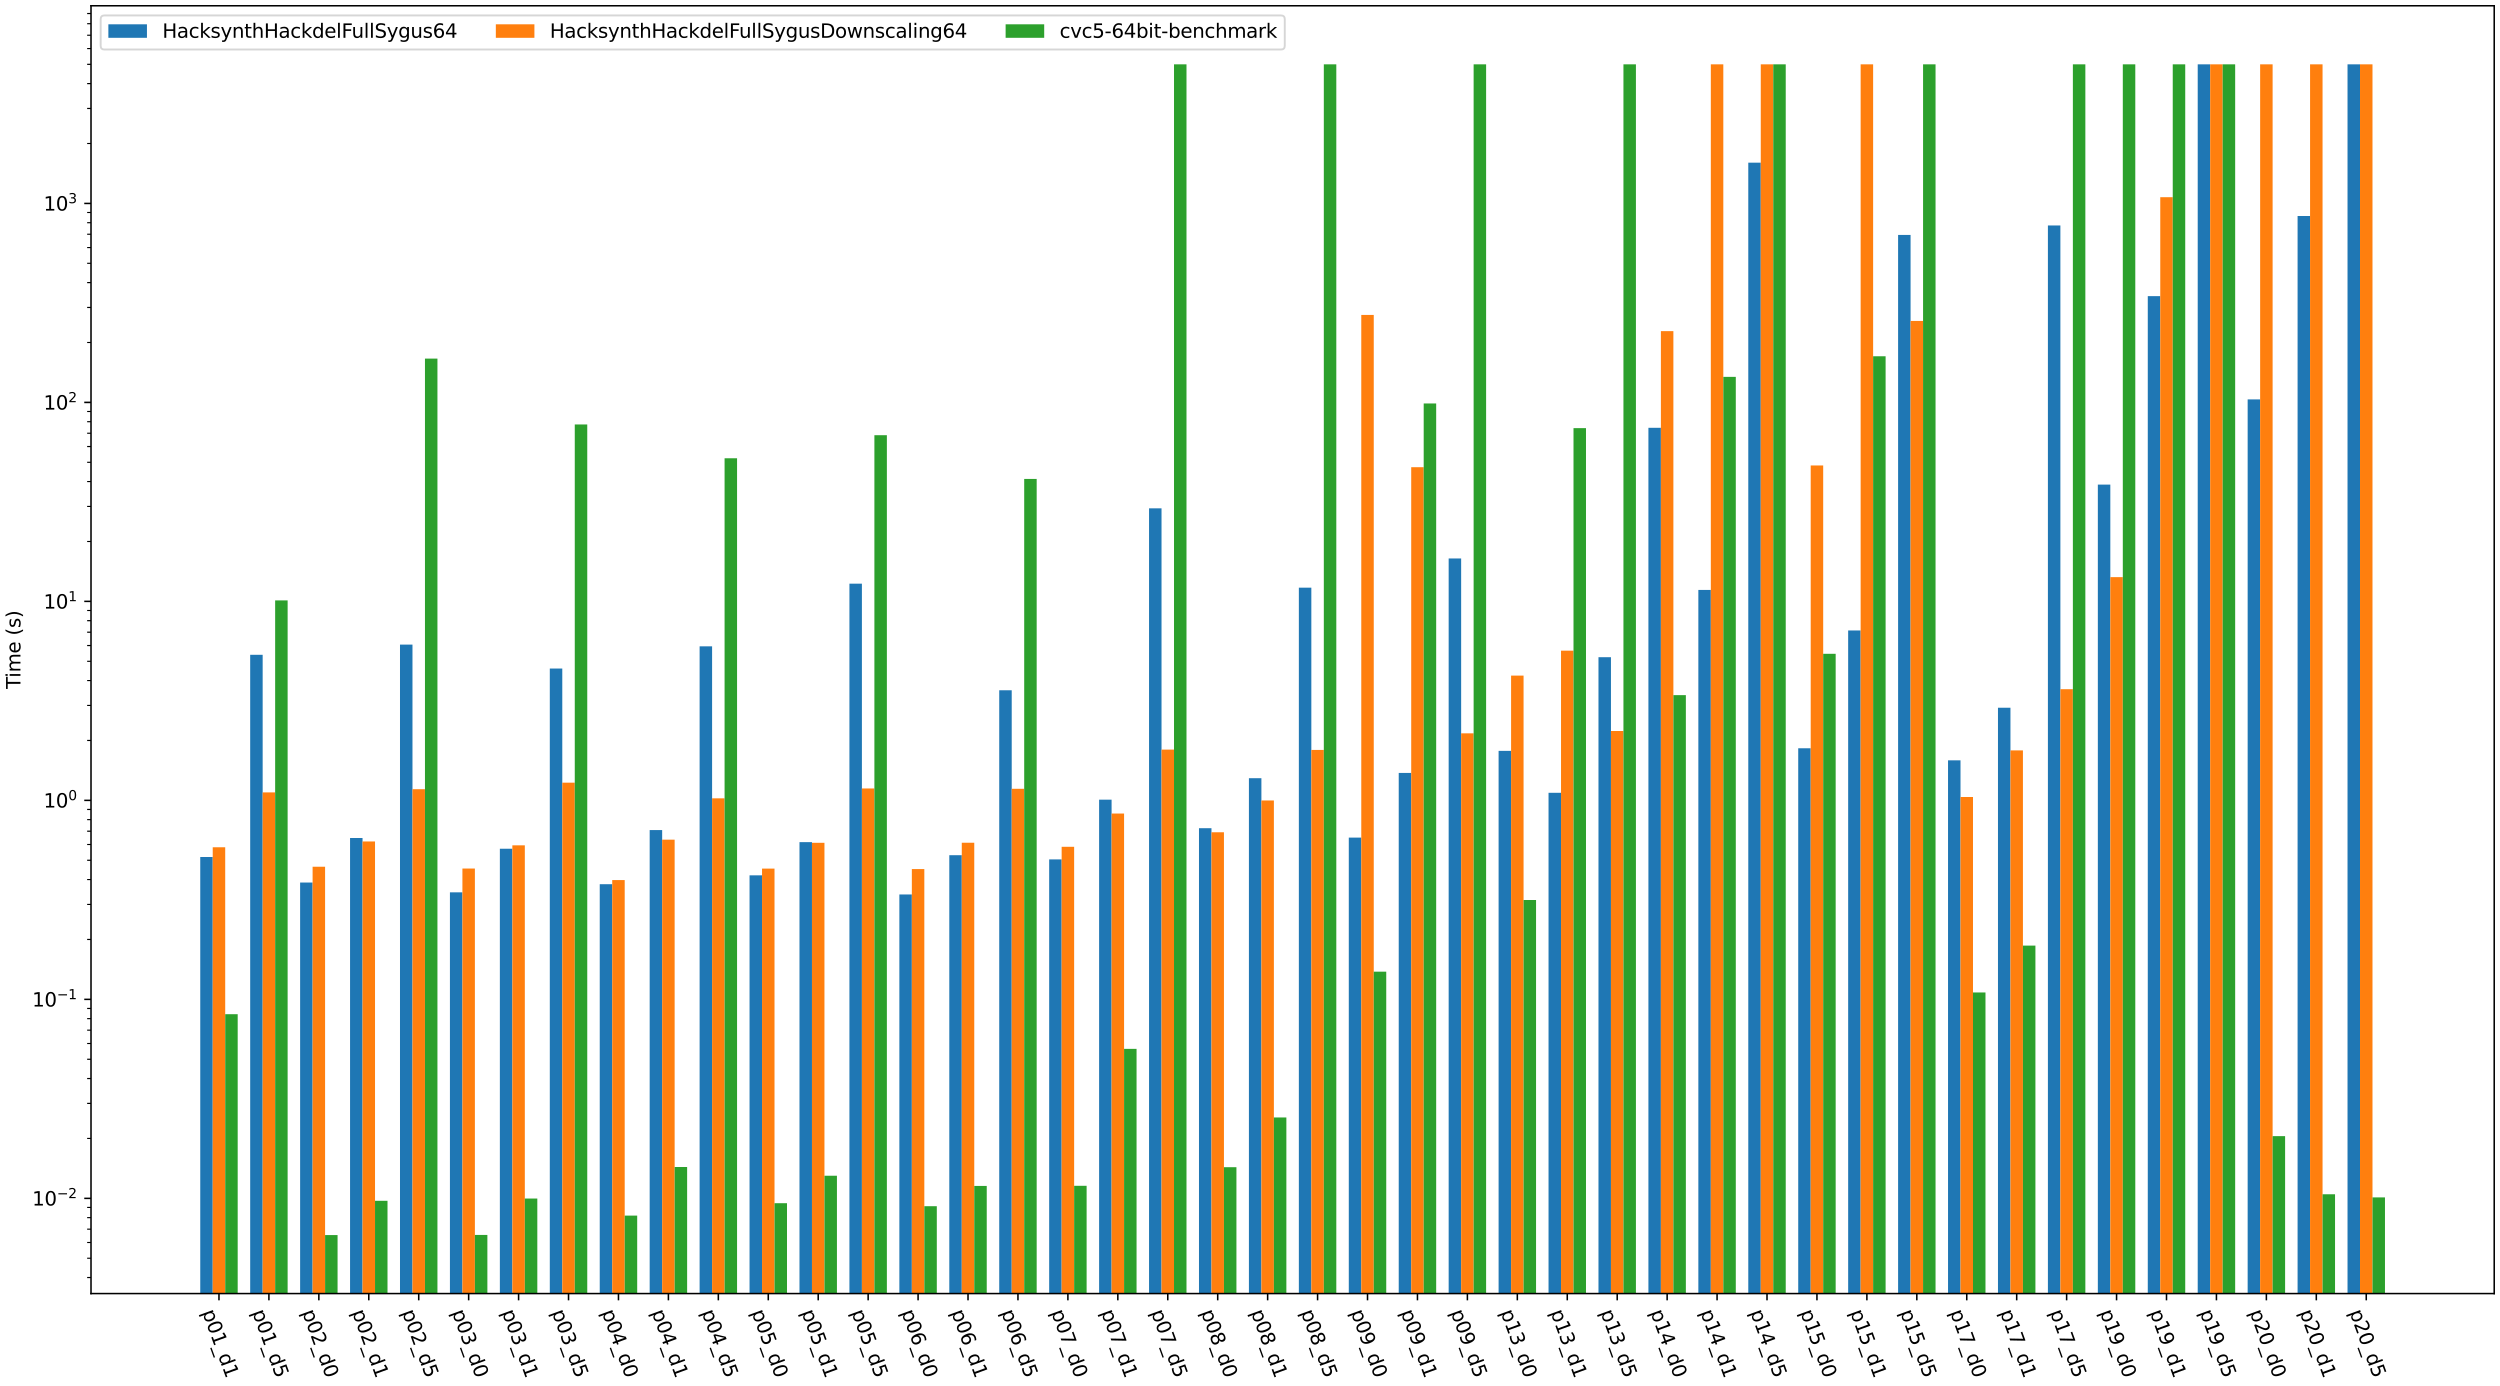 <?xml version="1.0" encoding="utf-8" standalone="no"?>
<!DOCTYPE svg PUBLIC "-//W3C//DTD SVG 1.1//EN"
  "http://www.w3.org/Graphics/SVG/1.1/DTD/svg11.dtd">
<svg xmlns:xlink="http://www.w3.org/1999/xlink" width="1296pt" height="718.56pt" viewBox="0 0 1296 718.56" xmlns="http://www.w3.org/2000/svg" version="1.1">
 <defs>
  <style type="text/css">*{stroke-linejoin: round; stroke-linecap: butt}</style>
 </defs>
 <g id="figure_1">
  <g id="patch_1">
   <path d="M 0 718.56 
L 1296 718.56 
L 1296 0 
L 0 0 
z
" style="fill: #ffffff"/>
  </g>
  <g id="axes_1">
   <g id="patch_2">
    <path d="M 47.178 670.589 
L 1293 670.589 
L 1293 3 
L 47.178 3 
z
" style="fill: #ffffff"/>
   </g>
   <g id="patch_3">
    <path d="M 103.807 103569.666 
L 110.278 103569.666 
L 110.278 444.262 
L 103.807 444.262 
z
" clip-path="url(#p6ad5f4759a)" style="fill: #1f77b4"/>
   </g>
   <g id="patch_4">
    <path d="M 129.694 103569.666 
L 136.166 103569.666 
L 136.166 339.445 
L 129.694 339.445 
z
" clip-path="url(#p6ad5f4759a)" style="fill: #1f77b4"/>
   </g>
   <g id="patch_5">
    <path d="M 155.581 103569.666 
L 162.053 103569.666 
L 162.053 457.504 
L 155.581 457.504 
z
" clip-path="url(#p6ad5f4759a)" style="fill: #1f77b4"/>
   </g>
   <g id="patch_6">
    <path d="M 181.468 103569.666 
L 187.94 103569.666 
L 187.94 434.435 
L 181.468 434.435 
z
" clip-path="url(#p6ad5f4759a)" style="fill: #1f77b4"/>
   </g>
   <g id="patch_7">
    <path d="M 207.355 103569.666 
L 213.827 103569.666 
L 213.827 334.149 
L 207.355 334.149 
z
" clip-path="url(#p6ad5f4759a)" style="fill: #1f77b4"/>
   </g>
   <g id="patch_8">
    <path d="M 233.243 103569.666 
L 239.714 103569.666 
L 239.714 462.592 
L 233.243 462.592 
z
" clip-path="url(#p6ad5f4759a)" style="fill: #1f77b4"/>
   </g>
   <g id="patch_9">
    <path d="M 259.13 103569.666 
L 265.602 103569.666 
L 265.602 439.994 
L 259.13 439.994 
z
" clip-path="url(#p6ad5f4759a)" style="fill: #1f77b4"/>
   </g>
   <g id="patch_10">
    <path d="M 285.017 103569.666 
L 291.489 103569.666 
L 291.489 346.573 
L 285.017 346.573 
z
" clip-path="url(#p6ad5f4759a)" style="fill: #1f77b4"/>
   </g>
   <g id="patch_11">
    <path d="M 310.904 103569.666 
L 317.376 103569.666 
L 317.376 458.364 
L 310.904 458.364 
z
" clip-path="url(#p6ad5f4759a)" style="fill: #1f77b4"/>
   </g>
   <g id="patch_12">
    <path d="M 336.791 103569.666 
L 343.263 103569.666 
L 343.263 430.295 
L 336.791 430.295 
z
" clip-path="url(#p6ad5f4759a)" style="fill: #1f77b4"/>
   </g>
   <g id="patch_13">
    <path d="M 362.679 103569.666 
L 369.15 103569.666 
L 369.15 335.075 
L 362.679 335.075 
z
" clip-path="url(#p6ad5f4759a)" style="fill: #1f77b4"/>
   </g>
   <g id="patch_14">
    <path d="M 388.566 103569.666 
L 395.038 103569.666 
L 395.038 453.776 
L 388.566 453.776 
z
" clip-path="url(#p6ad5f4759a)" style="fill: #1f77b4"/>
   </g>
   <g id="patch_15">
    <path d="M 414.453 103569.666 
L 420.925 103569.666 
L 420.925 436.549 
L 414.453 436.549 
z
" clip-path="url(#p6ad5f4759a)" style="fill: #1f77b4"/>
   </g>
   <g id="patch_16">
    <path d="M 440.34 103569.666 
L 446.812 103569.666 
L 446.812 302.584 
L 440.34 302.584 
z
" clip-path="url(#p6ad5f4759a)" style="fill: #1f77b4"/>
   </g>
   <g id="patch_17">
    <path d="M 466.227 103569.666 
L 472.699 103569.666 
L 472.699 463.675 
L 466.227 463.675 
z
" clip-path="url(#p6ad5f4759a)" style="fill: #1f77b4"/>
   </g>
   <g id="patch_18">
    <path d="M 492.115 103569.666 
L 498.586 103569.666 
L 498.586 443.332 
L 492.115 443.332 
z
" clip-path="url(#p6ad5f4759a)" style="fill: #1f77b4"/>
   </g>
   <g id="patch_19">
    <path d="M 518.002 103569.666 
L 524.474 103569.666 
L 524.474 357.836 
L 518.002 357.836 
z
" clip-path="url(#p6ad5f4759a)" style="fill: #1f77b4"/>
   </g>
   <g id="patch_20">
    <path d="M 543.889 103569.666 
L 550.361 103569.666 
L 550.361 445.495 
L 543.889 445.495 
z
" clip-path="url(#p6ad5f4759a)" style="fill: #1f77b4"/>
   </g>
   <g id="patch_21">
    <path d="M 569.776 103569.666 
L 576.248 103569.666 
L 576.248 414.533 
L 569.776 414.533 
z
" clip-path="url(#p6ad5f4759a)" style="fill: #1f77b4"/>
   </g>
   <g id="patch_22">
    <path d="M 595.663 103569.666 
L 602.135 103569.666 
L 602.135 263.508 
L 595.663 263.508 
z
" clip-path="url(#p6ad5f4759a)" style="fill: #1f77b4"/>
   </g>
   <g id="patch_23">
    <path d="M 621.551 103569.666 
L 628.022 103569.666 
L 628.022 429.323 
L 621.551 429.323 
z
" clip-path="url(#p6ad5f4759a)" style="fill: #1f77b4"/>
   </g>
   <g id="patch_24">
    <path d="M 647.438 103569.666 
L 653.91 103569.666 
L 653.91 403.424 
L 647.438 403.424 
z
" clip-path="url(#p6ad5f4759a)" style="fill: #1f77b4"/>
   </g>
   <g id="patch_25">
    <path d="M 673.325 103569.666 
L 679.797 103569.666 
L 679.797 304.64 
L 673.325 304.64 
z
" clip-path="url(#p6ad5f4759a)" style="fill: #1f77b4"/>
   </g>
   <g id="patch_26">
    <path d="M 699.212 103569.666 
L 705.684 103569.666 
L 705.684 434.204 
L 699.212 434.204 
z
" clip-path="url(#p6ad5f4759a)" style="fill: #1f77b4"/>
   </g>
   <g id="patch_27">
    <path d="M 725.099 103569.666 
L 731.571 103569.666 
L 731.571 400.677 
L 725.099 400.677 
z
" clip-path="url(#p6ad5f4759a)" style="fill: #1f77b4"/>
   </g>
   <g id="patch_28">
    <path d="M 750.987 103569.666 
L 757.458 103569.666 
L 757.458 289.491 
L 750.987 289.491 
z
" clip-path="url(#p6ad5f4759a)" style="fill: #1f77b4"/>
   </g>
   <g id="patch_29">
    <path d="M 776.874 103569.666 
L 783.346 103569.666 
L 783.346 389.253 
L 776.874 389.253 
z
" clip-path="url(#p6ad5f4759a)" style="fill: #1f77b4"/>
   </g>
   <g id="patch_30">
    <path d="M 802.761 103569.666 
L 809.233 103569.666 
L 809.233 410.979 
L 802.761 410.979 
z
" clip-path="url(#p6ad5f4759a)" style="fill: #1f77b4"/>
   </g>
   <g id="patch_31">
    <path d="M 828.648 103569.666 
L 835.12 103569.666 
L 835.12 340.68 
L 828.648 340.68 
z
" clip-path="url(#p6ad5f4759a)" style="fill: #1f77b4"/>
   </g>
   <g id="patch_32">
    <path d="M 854.535 103569.666 
L 861.007 103569.666 
L 861.007 221.755 
L 854.535 221.755 
z
" clip-path="url(#p6ad5f4759a)" style="fill: #1f77b4"/>
   </g>
   <g id="patch_33">
    <path d="M 880.423 103569.666 
L 886.894 103569.666 
L 886.894 305.817 
L 880.423 305.817 
z
" clip-path="url(#p6ad5f4759a)" style="fill: #1f77b4"/>
   </g>
   <g id="patch_34">
    <path d="M 906.31 103569.666 
L 912.782 103569.666 
L 912.782 84.333 
L 906.31 84.333 
z
" clip-path="url(#p6ad5f4759a)" style="fill: #1f77b4"/>
   </g>
   <g id="patch_35">
    <path d="M 932.197 103569.666 
L 938.669 103569.666 
L 938.669 387.902 
L 932.197 387.902 
z
" clip-path="url(#p6ad5f4759a)" style="fill: #1f77b4"/>
   </g>
   <g id="patch_36">
    <path d="M 958.084 103569.666 
L 964.556 103569.666 
L 964.556 326.848 
L 958.084 326.848 
z
" clip-path="url(#p6ad5f4759a)" style="fill: #1f77b4"/>
   </g>
   <g id="patch_37">
    <path d="M 983.971 103569.666 
L 990.443 103569.666 
L 990.443 121.783 
L 983.971 121.783 
z
" clip-path="url(#p6ad5f4759a)" style="fill: #1f77b4"/>
   </g>
   <g id="patch_38">
    <path d="M 1009.859 103569.666 
L 1016.33 103569.666 
L 1016.33 394.161 
L 1009.859 394.161 
z
" clip-path="url(#p6ad5f4759a)" style="fill: #1f77b4"/>
   </g>
   <g id="patch_39">
    <path d="M 1035.746 103569.666 
L 1042.218 103569.666 
L 1042.218 366.897 
L 1035.746 366.897 
z
" clip-path="url(#p6ad5f4759a)" style="fill: #1f77b4"/>
   </g>
   <g id="patch_40">
    <path d="M 1061.633 103569.666 
L 1068.105 103569.666 
L 1068.105 116.892 
L 1061.633 116.892 
z
" clip-path="url(#p6ad5f4759a)" style="fill: #1f77b4"/>
   </g>
   <g id="patch_41">
    <path d="M 1087.52 103569.666 
L 1093.992 103569.666 
L 1093.992 251.213 
L 1087.52 251.213 
z
" clip-path="url(#p6ad5f4759a)" style="fill: #1f77b4"/>
   </g>
   <g id="patch_42">
    <path d="M 1113.407 103569.666 
L 1119.879 103569.666 
L 1119.879 153.511 
L 1113.407 153.511 
z
" clip-path="url(#p6ad5f4759a)" style="fill: #1f77b4"/>
   </g>
   <g id="patch_43">
    <path d="M 1139.295 103569.666 
L 1145.766 103569.666 
L 1145.766 33.345 
L 1139.295 33.345 
z
" clip-path="url(#p6ad5f4759a)" style="fill: #1f77b4"/>
   </g>
   <g id="patch_44">
    <path d="M 1165.182 103569.666 
L 1171.654 103569.666 
L 1171.654 207.06 
L 1165.182 207.06 
z
" clip-path="url(#p6ad5f4759a)" style="fill: #1f77b4"/>
   </g>
   <g id="patch_45">
    <path d="M 1191.069 103569.666 
L 1197.541 103569.666 
L 1197.541 111.985 
L 1191.069 111.985 
z
" clip-path="url(#p6ad5f4759a)" style="fill: #1f77b4"/>
   </g>
   <g id="patch_46">
    <path d="M 1216.956 103569.666 
L 1223.428 103569.666 
L 1223.428 33.345 
L 1216.956 33.345 
z
" clip-path="url(#p6ad5f4759a)" style="fill: #1f77b4"/>
   </g>
   <g id="patch_47">
    <path d="M 110.278 103569.666 
L 116.75 103569.666 
L 116.75 439.227 
L 110.278 439.227 
z
" clip-path="url(#p6ad5f4759a)" style="fill: #ff7f0e"/>
   </g>
   <g id="patch_48">
    <path d="M 136.166 103569.666 
L 142.637 103569.666 
L 142.637 410.786 
L 136.166 410.786 
z
" clip-path="url(#p6ad5f4759a)" style="fill: #ff7f0e"/>
   </g>
   <g id="patch_49">
    <path d="M 162.053 103569.666 
L 168.525 103569.666 
L 168.525 449.327 
L 162.053 449.327 
z
" clip-path="url(#p6ad5f4759a)" style="fill: #ff7f0e"/>
   </g>
   <g id="patch_50">
    <path d="M 187.94 103569.666 
L 194.412 103569.666 
L 194.412 436.231 
L 187.94 436.231 
z
" clip-path="url(#p6ad5f4759a)" style="fill: #ff7f0e"/>
   </g>
   <g id="patch_51">
    <path d="M 213.827 103569.666 
L 220.299 103569.666 
L 220.299 409.108 
L 213.827 409.108 
z
" clip-path="url(#p6ad5f4759a)" style="fill: #ff7f0e"/>
   </g>
   <g id="patch_52">
    <path d="M 239.714 103569.666 
L 246.186 103569.666 
L 246.186 450.233 
L 239.714 450.233 
z
" clip-path="url(#p6ad5f4759a)" style="fill: #ff7f0e"/>
   </g>
   <g id="patch_53">
    <path d="M 265.602 103569.666 
L 272.073 103569.666 
L 272.073 438.223 
L 265.602 438.223 
z
" clip-path="url(#p6ad5f4759a)" style="fill: #ff7f0e"/>
   </g>
   <g id="patch_54">
    <path d="M 291.489 103569.666 
L 297.961 103569.666 
L 297.961 405.728 
L 291.489 405.728 
z
" clip-path="url(#p6ad5f4759a)" style="fill: #ff7f0e"/>
   </g>
   <g id="patch_55">
    <path d="M 317.376 103569.666 
L 323.848 103569.666 
L 323.848 456.232 
L 317.376 456.232 
z
" clip-path="url(#p6ad5f4759a)" style="fill: #ff7f0e"/>
   </g>
   <g id="patch_56">
    <path d="M 343.263 103569.666 
L 349.735 103569.666 
L 349.735 435.29 
L 343.263 435.29 
z
" clip-path="url(#p6ad5f4759a)" style="fill: #ff7f0e"/>
   </g>
   <g id="patch_57">
    <path d="M 369.15 103569.666 
L 375.622 103569.666 
L 375.622 413.844 
L 369.15 413.844 
z
" clip-path="url(#p6ad5f4759a)" style="fill: #ff7f0e"/>
   </g>
   <g id="patch_58">
    <path d="M 395.038 103569.666 
L 401.509 103569.666 
L 401.509 450.266 
L 395.038 450.266 
z
" clip-path="url(#p6ad5f4759a)" style="fill: #ff7f0e"/>
   </g>
   <g id="patch_59">
    <path d="M 420.925 103569.666 
L 427.397 103569.666 
L 427.397 436.925 
L 420.925 436.925 
z
" clip-path="url(#p6ad5f4759a)" style="fill: #ff7f0e"/>
   </g>
   <g id="patch_60">
    <path d="M 446.812 103569.666 
L 453.284 103569.666 
L 453.284 408.735 
L 446.812 408.735 
z
" clip-path="url(#p6ad5f4759a)" style="fill: #ff7f0e"/>
   </g>
   <g id="patch_61">
    <path d="M 472.699 103569.666 
L 479.171 103569.666 
L 479.171 450.523 
L 472.699 450.523 
z
" clip-path="url(#p6ad5f4759a)" style="fill: #ff7f0e"/>
   </g>
   <g id="patch_62">
    <path d="M 498.586 103569.666 
L 505.058 103569.666 
L 505.058 436.872 
L 498.586 436.872 
z
" clip-path="url(#p6ad5f4759a)" style="fill: #ff7f0e"/>
   </g>
   <g id="patch_63">
    <path d="M 524.474 103569.666 
L 530.945 103569.666 
L 530.945 408.917 
L 524.474 408.917 
z
" clip-path="url(#p6ad5f4759a)" style="fill: #ff7f0e"/>
   </g>
   <g id="patch_64">
    <path d="M 550.361 103569.666 
L 556.833 103569.666 
L 556.833 438.985 
L 550.361 438.985 
z
" clip-path="url(#p6ad5f4759a)" style="fill: #ff7f0e"/>
   </g>
   <g id="patch_65">
    <path d="M 576.248 103569.666 
L 582.72 103569.666 
L 582.72 421.75 
L 576.248 421.75 
z
" clip-path="url(#p6ad5f4759a)" style="fill: #ff7f0e"/>
   </g>
   <g id="patch_66">
    <path d="M 602.135 103569.666 
L 608.607 103569.666 
L 608.607 388.599 
L 602.135 388.599 
z
" clip-path="url(#p6ad5f4759a)" style="fill: #ff7f0e"/>
   </g>
   <g id="patch_67">
    <path d="M 628.022 103569.666 
L 634.494 103569.666 
L 634.494 431.453 
L 628.022 431.453 
z
" clip-path="url(#p6ad5f4759a)" style="fill: #ff7f0e"/>
   </g>
   <g id="patch_68">
    <path d="M 653.91 103569.666 
L 660.381 103569.666 
L 660.381 414.969 
L 653.91 414.969 
z
" clip-path="url(#p6ad5f4759a)" style="fill: #ff7f0e"/>
   </g>
   <g id="patch_69">
    <path d="M 679.797 103569.666 
L 686.269 103569.666 
L 686.269 388.767 
L 679.797 388.767 
z
" clip-path="url(#p6ad5f4759a)" style="fill: #ff7f0e"/>
   </g>
   <g id="patch_70">
    <path d="M 705.684 103569.666 
L 712.156 103569.666 
L 712.156 163.275 
L 705.684 163.275 
z
" clip-path="url(#p6ad5f4759a)" style="fill: #ff7f0e"/>
   </g>
   <g id="patch_71">
    <path d="M 731.571 103569.666 
L 738.043 103569.666 
L 738.043 242.187 
L 731.571 242.187 
z
" clip-path="url(#p6ad5f4759a)" style="fill: #ff7f0e"/>
   </g>
   <g id="patch_72">
    <path d="M 757.458 103569.666 
L 763.93 103569.666 
L 763.93 380.162 
L 757.458 380.162 
z
" clip-path="url(#p6ad5f4759a)" style="fill: #ff7f0e"/>
   </g>
   <g id="patch_73">
    <path d="M 783.346 103569.666 
L 789.817 103569.666 
L 789.817 350.236 
L 783.346 350.236 
z
" clip-path="url(#p6ad5f4759a)" style="fill: #ff7f0e"/>
   </g>
   <g id="patch_74">
    <path d="M 809.233 103569.666 
L 815.705 103569.666 
L 815.705 337.32 
L 809.233 337.32 
z
" clip-path="url(#p6ad5f4759a)" style="fill: #ff7f0e"/>
   </g>
   <g id="patch_75">
    <path d="M 835.12 103569.666 
L 841.592 103569.666 
L 841.592 378.939 
L 835.12 378.939 
z
" clip-path="url(#p6ad5f4759a)" style="fill: #ff7f0e"/>
   </g>
   <g id="patch_76">
    <path d="M 861.007 103569.666 
L 867.479 103569.666 
L 867.479 171.651 
L 861.007 171.651 
z
" clip-path="url(#p6ad5f4759a)" style="fill: #ff7f0e"/>
   </g>
   <g id="patch_77">
    <path d="M 886.894 103569.666 
L 893.366 103569.666 
L 893.366 33.345 
L 886.894 33.345 
z
" clip-path="url(#p6ad5f4759a)" style="fill: #ff7f0e"/>
   </g>
   <g id="patch_78">
    <path d="M 912.782 103569.666 
L 919.253 103569.666 
L 919.253 33.345 
L 912.782 33.345 
z
" clip-path="url(#p6ad5f4759a)" style="fill: #ff7f0e"/>
   </g>
   <g id="patch_79">
    <path d="M 938.669 103569.666 
L 945.141 103569.666 
L 945.141 241.289 
L 938.669 241.289 
z
" clip-path="url(#p6ad5f4759a)" style="fill: #ff7f0e"/>
   </g>
   <g id="patch_80">
    <path d="M 964.556 103569.666 
L 971.028 103569.666 
L 971.028 33.345 
L 964.556 33.345 
z
" clip-path="url(#p6ad5f4759a)" style="fill: #ff7f0e"/>
   </g>
   <g id="patch_81">
    <path d="M 990.443 103569.666 
L 996.915 103569.666 
L 996.915 166.389 
L 990.443 166.389 
z
" clip-path="url(#p6ad5f4759a)" style="fill: #ff7f0e"/>
   </g>
   <g id="patch_82">
    <path d="M 1016.33 103569.666 
L 1022.802 103569.666 
L 1022.802 413.182 
L 1016.33 413.182 
z
" clip-path="url(#p6ad5f4759a)" style="fill: #ff7f0e"/>
   </g>
   <g id="patch_83">
    <path d="M 1042.218 103569.666 
L 1048.689 103569.666 
L 1048.689 389.023 
L 1042.218 389.023 
z
" clip-path="url(#p6ad5f4759a)" style="fill: #ff7f0e"/>
   </g>
   <g id="patch_84">
    <path d="M 1068.105 103569.666 
L 1074.577 103569.666 
L 1074.577 357.288 
L 1068.105 357.288 
z
" clip-path="url(#p6ad5f4759a)" style="fill: #ff7f0e"/>
   </g>
   <g id="patch_85">
    <path d="M 1093.992 103569.666 
L 1100.464 103569.666 
L 1100.464 299.172 
L 1093.992 299.172 
z
" clip-path="url(#p6ad5f4759a)" style="fill: #ff7f0e"/>
   </g>
   <g id="patch_86">
    <path d="M 1119.879 103569.666 
L 1126.351 103569.666 
L 1126.351 102.23 
L 1119.879 102.23 
z
" clip-path="url(#p6ad5f4759a)" style="fill: #ff7f0e"/>
   </g>
   <g id="patch_87">
    <path d="M 1145.766 103569.666 
L 1152.238 103569.666 
L 1152.238 33.345 
L 1145.766 33.345 
z
" clip-path="url(#p6ad5f4759a)" style="fill: #ff7f0e"/>
   </g>
   <g id="patch_88">
    <path d="M 1171.654 103569.666 
L 1178.125 103569.666 
L 1178.125 33.345 
L 1171.654 33.345 
z
" clip-path="url(#p6ad5f4759a)" style="fill: #ff7f0e"/>
   </g>
   <g id="patch_89">
    <path d="M 1197.541 103569.666 
L 1204.013 103569.666 
L 1204.013 33.345 
L 1197.541 33.345 
z
" clip-path="url(#p6ad5f4759a)" style="fill: #ff7f0e"/>
   </g>
   <g id="patch_90">
    <path d="M 1223.428 103569.666 
L 1229.9 103569.666 
L 1229.9 33.345 
L 1223.428 33.345 
z
" clip-path="url(#p6ad5f4759a)" style="fill: #ff7f0e"/>
   </g>
   <g id="patch_91">
    <path d="M 116.75 103569.666 
L 123.222 103569.666 
L 123.222 525.758 
L 116.75 525.758 
z
" clip-path="url(#p6ad5f4759a)" style="fill: #2ca02c"/>
   </g>
   <g id="patch_92">
    <path d="M 142.637 103569.666 
L 149.109 103569.666 
L 149.109 311.232 
L 142.637 311.232 
z
" clip-path="url(#p6ad5f4759a)" style="fill: #2ca02c"/>
   </g>
   <g id="patch_93">
    <path d="M 168.525 103569.666 
L 174.996 103569.666 
L 174.996 640.244 
L 168.525 640.244 
z
" clip-path="url(#p6ad5f4759a)" style="fill: #2ca02c"/>
   </g>
   <g id="patch_94">
    <path d="M 194.412 103569.666 
L 200.884 103569.666 
L 200.884 622.486 
L 194.412 622.486 
z
" clip-path="url(#p6ad5f4759a)" style="fill: #2ca02c"/>
   </g>
   <g id="patch_95">
    <path d="M 220.299 103569.666 
L 226.771 103569.666 
L 226.771 185.891 
L 220.299 185.891 
z
" clip-path="url(#p6ad5f4759a)" style="fill: #2ca02c"/>
   </g>
   <g id="patch_96">
    <path d="M 246.186 103569.666 
L 252.658 103569.666 
L 252.658 640.197 
L 246.186 640.197 
z
" clip-path="url(#p6ad5f4759a)" style="fill: #2ca02c"/>
   </g>
   <g id="patch_97">
    <path d="M 272.073 103569.666 
L 278.545 103569.666 
L 278.545 621.335 
L 272.073 621.335 
z
" clip-path="url(#p6ad5f4759a)" style="fill: #2ca02c"/>
   </g>
   <g id="patch_98">
    <path d="M 297.961 103569.666 
L 304.432 103569.666 
L 304.432 220.026 
L 297.961 220.026 
z
" clip-path="url(#p6ad5f4759a)" style="fill: #2ca02c"/>
   </g>
   <g id="patch_99">
    <path d="M 323.848 103569.666 
L 330.32 103569.666 
L 330.32 630.159 
L 323.848 630.159 
z
" clip-path="url(#p6ad5f4759a)" style="fill: #2ca02c"/>
   </g>
   <g id="patch_100">
    <path d="M 349.735 103569.666 
L 356.207 103569.666 
L 356.207 604.986 
L 349.735 604.986 
z
" clip-path="url(#p6ad5f4759a)" style="fill: #2ca02c"/>
   </g>
   <g id="patch_101">
    <path d="M 375.622 103569.666 
L 382.094 103569.666 
L 382.094 237.563 
L 375.622 237.563 
z
" clip-path="url(#p6ad5f4759a)" style="fill: #2ca02c"/>
   </g>
   <g id="patch_102">
    <path d="M 401.509 103569.666 
L 407.981 103569.666 
L 407.981 623.75 
L 401.509 623.75 
z
" clip-path="url(#p6ad5f4759a)" style="fill: #2ca02c"/>
   </g>
   <g id="patch_103">
    <path d="M 427.397 103569.666 
L 433.868 103569.666 
L 433.868 609.491 
L 427.397 609.491 
z
" clip-path="url(#p6ad5f4759a)" style="fill: #2ca02c"/>
   </g>
   <g id="patch_104">
    <path d="M 453.284 103569.666 
L 459.756 103569.666 
L 459.756 225.614 
L 453.284 225.614 
z
" clip-path="url(#p6ad5f4759a)" style="fill: #2ca02c"/>
   </g>
   <g id="patch_105">
    <path d="M 479.171 103569.666 
L 485.643 103569.666 
L 485.643 625.297 
L 479.171 625.297 
z
" clip-path="url(#p6ad5f4759a)" style="fill: #2ca02c"/>
   </g>
   <g id="patch_106">
    <path d="M 505.058 103569.666 
L 511.53 103569.666 
L 511.53 614.782 
L 505.058 614.782 
z
" clip-path="url(#p6ad5f4759a)" style="fill: #2ca02c"/>
   </g>
   <g id="patch_107">
    <path d="M 530.945 103569.666 
L 537.417 103569.666 
L 537.417 248.267 
L 530.945 248.267 
z
" clip-path="url(#p6ad5f4759a)" style="fill: #2ca02c"/>
   </g>
   <g id="patch_108">
    <path d="M 556.833 103569.666 
L 563.304 103569.666 
L 563.304 614.718 
L 556.833 614.718 
z
" clip-path="url(#p6ad5f4759a)" style="fill: #2ca02c"/>
   </g>
   <g id="patch_109">
    <path d="M 582.72 103569.666 
L 589.192 103569.666 
L 589.192 543.744 
L 582.72 543.744 
z
" clip-path="url(#p6ad5f4759a)" style="fill: #2ca02c"/>
   </g>
   <g id="patch_110">
    <path d="M 608.607 103569.666 
L 615.079 103569.666 
L 615.079 33.345 
L 608.607 33.345 
z
" clip-path="url(#p6ad5f4759a)" style="fill: #2ca02c"/>
   </g>
   <g id="patch_111">
    <path d="M 634.494 103569.666 
L 640.966 103569.666 
L 640.966 605.067 
L 634.494 605.067 
z
" clip-path="url(#p6ad5f4759a)" style="fill: #2ca02c"/>
   </g>
   <g id="patch_112">
    <path d="M 660.381 103569.666 
L 666.853 103569.666 
L 666.853 579.287 
L 660.381 579.287 
z
" clip-path="url(#p6ad5f4759a)" style="fill: #2ca02c"/>
   </g>
   <g id="patch_113">
    <path d="M 686.269 103569.666 
L 692.74 103569.666 
L 692.74 33.345 
L 686.269 33.345 
z
" clip-path="url(#p6ad5f4759a)" style="fill: #2ca02c"/>
   </g>
   <g id="patch_114">
    <path d="M 712.156 103569.666 
L 718.628 103569.666 
L 718.628 503.716 
L 712.156 503.716 
z
" clip-path="url(#p6ad5f4759a)" style="fill: #2ca02c"/>
   </g>
   <g id="patch_115">
    <path d="M 738.043 103569.666 
L 744.515 103569.666 
L 744.515 209.173 
L 738.043 209.173 
z
" clip-path="url(#p6ad5f4759a)" style="fill: #2ca02c"/>
   </g>
   <g id="patch_116">
    <path d="M 763.93 103569.666 
L 770.402 103569.666 
L 770.402 33.345 
L 763.93 33.345 
z
" clip-path="url(#p6ad5f4759a)" style="fill: #2ca02c"/>
   </g>
   <g id="patch_117">
    <path d="M 789.817 103569.666 
L 796.289 103569.666 
L 796.289 466.568 
L 789.817 466.568 
z
" clip-path="url(#p6ad5f4759a)" style="fill: #2ca02c"/>
   </g>
   <g id="patch_118">
    <path d="M 815.705 103569.666 
L 822.176 103569.666 
L 822.176 221.941 
L 815.705 221.941 
z
" clip-path="url(#p6ad5f4759a)" style="fill: #2ca02c"/>
   </g>
   <g id="patch_119">
    <path d="M 841.592 103569.666 
L 848.064 103569.666 
L 848.064 33.345 
L 841.592 33.345 
z
" clip-path="url(#p6ad5f4759a)" style="fill: #2ca02c"/>
   </g>
   <g id="patch_120">
    <path d="M 867.479 103569.666 
L 873.951 103569.666 
L 873.951 360.367 
L 867.479 360.367 
z
" clip-path="url(#p6ad5f4759a)" style="fill: #2ca02c"/>
   </g>
   <g id="patch_121">
    <path d="M 893.366 103569.666 
L 899.838 103569.666 
L 899.838 195.352 
L 893.366 195.352 
z
" clip-path="url(#p6ad5f4759a)" style="fill: #2ca02c"/>
   </g>
   <g id="patch_122">
    <path d="M 919.253 103569.666 
L 925.725 103569.666 
L 925.725 33.345 
L 919.253 33.345 
z
" clip-path="url(#p6ad5f4759a)" style="fill: #2ca02c"/>
   </g>
   <g id="patch_123">
    <path d="M 945.141 103569.666 
L 951.612 103569.666 
L 951.612 338.92 
L 945.141 338.92 
z
" clip-path="url(#p6ad5f4759a)" style="fill: #2ca02c"/>
   </g>
   <g id="patch_124">
    <path d="M 971.028 103569.666 
L 977.5 103569.666 
L 977.5 184.695 
L 971.028 184.695 
z
" clip-path="url(#p6ad5f4759a)" style="fill: #2ca02c"/>
   </g>
   <g id="patch_125">
    <path d="M 996.915 103569.666 
L 1003.387 103569.666 
L 1003.387 33.345 
L 996.915 33.345 
z
" clip-path="url(#p6ad5f4759a)" style="fill: #2ca02c"/>
   </g>
   <g id="patch_126">
    <path d="M 1022.802 103569.666 
L 1029.274 103569.666 
L 1029.274 514.491 
L 1022.802 514.491 
z
" clip-path="url(#p6ad5f4759a)" style="fill: #2ca02c"/>
   </g>
   <g id="patch_127">
    <path d="M 1048.689 103569.666 
L 1055.161 103569.666 
L 1055.161 490.201 
L 1048.689 490.201 
z
" clip-path="url(#p6ad5f4759a)" style="fill: #2ca02c"/>
   </g>
   <g id="patch_128">
    <path d="M 1074.577 103569.666 
L 1081.048 103569.666 
L 1081.048 33.345 
L 1074.577 33.345 
z
" clip-path="url(#p6ad5f4759a)" style="fill: #2ca02c"/>
   </g>
   <g id="patch_129">
    <path d="M 1100.464 103569.666 
L 1106.936 103569.666 
L 1106.936 33.345 
L 1100.464 33.345 
z
" clip-path="url(#p6ad5f4759a)" style="fill: #2ca02c"/>
   </g>
   <g id="patch_130">
    <path d="M 1126.351 103569.666 
L 1132.823 103569.666 
L 1132.823 33.345 
L 1126.351 33.345 
z
" clip-path="url(#p6ad5f4759a)" style="fill: #2ca02c"/>
   </g>
   <g id="patch_131">
    <path d="M 1152.238 103569.666 
L 1158.71 103569.666 
L 1158.71 33.345 
L 1152.238 33.345 
z
" clip-path="url(#p6ad5f4759a)" style="fill: #2ca02c"/>
   </g>
   <g id="patch_132">
    <path d="M 1178.125 103569.666 
L 1184.597 103569.666 
L 1184.597 588.986 
L 1178.125 588.986 
z
" clip-path="url(#p6ad5f4759a)" style="fill: #2ca02c"/>
   </g>
   <g id="patch_133">
    <path d="M 1204.013 103569.666 
L 1210.484 103569.666 
L 1210.484 619.093 
L 1204.013 619.093 
z
" clip-path="url(#p6ad5f4759a)" style="fill: #2ca02c"/>
   </g>
   <g id="patch_134">
    <path d="M 1229.9 103569.666 
L 1236.372 103569.666 
L 1236.372 620.732 
L 1229.9 620.732 
z
" clip-path="url(#p6ad5f4759a)" style="fill: #2ca02c"/>
   </g>
   <g id="matplotlib.axis_1">
    <g id="xtick_1">
     <g id="line2d_1">
      <defs>
       <path id="mddc80f7120" d="M 0 0 
L 0 3.5 
" style="stroke: #000000; stroke-width: 0.8"/>
      </defs>
      <g>
       <use xlink:href="#mddc80f7120" x="113.514" y="670.589" style="stroke: #000000; stroke-width: 0.8"/>
      </g>
     </g>
     <g id="text_1">
      <!-- p01_d1 -->
      <g transform="translate(104.762 680.187) rotate(-290) scale(0.1 -0.1)">
       <defs>
        <path id="DejaVuSans-70" d="M 1159 525 
L 1159 -1331 
L 581 -1331 
L 581 3500 
L 1159 3500 
L 1159 2969 
Q 1341 3281 1617 3432 
Q 1894 3584 2278 3584 
Q 2916 3584 3314 3078 
Q 3713 2572 3713 1747 
Q 3713 922 3314 415 
Q 2916 -91 2278 -91 
Q 1894 -91 1617 61 
Q 1341 213 1159 525 
z
M 3116 1747 
Q 3116 2381 2855 2742 
Q 2594 3103 2138 3103 
Q 1681 3103 1420 2742 
Q 1159 2381 1159 1747 
Q 1159 1113 1420 752 
Q 1681 391 2138 391 
Q 2594 391 2855 752 
Q 3116 1113 3116 1747 
z
" transform="scale(0.016)"/>
        <path id="DejaVuSans-30" d="M 2034 4250 
Q 1547 4250 1301 3770 
Q 1056 3291 1056 2328 
Q 1056 1369 1301 889 
Q 1547 409 2034 409 
Q 2525 409 2770 889 
Q 3016 1369 3016 2328 
Q 3016 3291 2770 3770 
Q 2525 4250 2034 4250 
z
M 2034 4750 
Q 2819 4750 3233 4129 
Q 3647 3509 3647 2328 
Q 3647 1150 3233 529 
Q 2819 -91 2034 -91 
Q 1250 -91 836 529 
Q 422 1150 422 2328 
Q 422 3509 836 4129 
Q 1250 4750 2034 4750 
z
" transform="scale(0.016)"/>
        <path id="DejaVuSans-31" d="M 794 531 
L 1825 531 
L 1825 4091 
L 703 3866 
L 703 4441 
L 1819 4666 
L 2450 4666 
L 2450 531 
L 3481 531 
L 3481 0 
L 794 0 
L 794 531 
z
" transform="scale(0.016)"/>
        <path id="DejaVuSans-5f" d="M 3263 -1063 
L 3263 -1509 
L -63 -1509 
L -63 -1063 
L 3263 -1063 
z
" transform="scale(0.016)"/>
        <path id="DejaVuSans-64" d="M 2906 2969 
L 2906 4863 
L 3481 4863 
L 3481 0 
L 2906 0 
L 2906 525 
Q 2725 213 2448 61 
Q 2172 -91 1784 -91 
Q 1150 -91 751 415 
Q 353 922 353 1747 
Q 353 2572 751 3078 
Q 1150 3584 1784 3584 
Q 2172 3584 2448 3432 
Q 2725 3281 2906 2969 
z
M 947 1747 
Q 947 1113 1208 752 
Q 1469 391 1925 391 
Q 2381 391 2643 752 
Q 2906 1113 2906 1747 
Q 2906 2381 2643 2742 
Q 2381 3103 1925 3103 
Q 1469 3103 1208 2742 
Q 947 2381 947 1747 
z
" transform="scale(0.016)"/>
       </defs>
       <use xlink:href="#DejaVuSans-70"/>
       <use xlink:href="#DejaVuSans-30" x="63.477"/>
       <use xlink:href="#DejaVuSans-31" x="127.1"/>
       <use xlink:href="#DejaVuSans-5f" x="190.723"/>
       <use xlink:href="#DejaVuSans-64" x="240.723"/>
       <use xlink:href="#DejaVuSans-31" x="304.199"/>
      </g>
     </g>
    </g>
    <g id="xtick_2">
     <g id="line2d_2">
      <g>
       <use xlink:href="#mddc80f7120" x="139.402" y="670.589" style="stroke: #000000; stroke-width: 0.8"/>
      </g>
     </g>
     <g id="text_2">
      <!-- p01_d5 -->
      <g transform="translate(130.649 680.187) rotate(-290) scale(0.1 -0.1)">
       <defs>
        <path id="DejaVuSans-35" d="M 691 4666 
L 3169 4666 
L 3169 4134 
L 1269 4134 
L 1269 2991 
Q 1406 3038 1543 3061 
Q 1681 3084 1819 3084 
Q 2600 3084 3056 2656 
Q 3513 2228 3513 1497 
Q 3513 744 3044 326 
Q 2575 -91 1722 -91 
Q 1428 -91 1123 -41 
Q 819 9 494 109 
L 494 744 
Q 775 591 1075 516 
Q 1375 441 1709 441 
Q 2250 441 2565 725 
Q 2881 1009 2881 1497 
Q 2881 1984 2565 2268 
Q 2250 2553 1709 2553 
Q 1456 2553 1204 2497 
Q 953 2441 691 2322 
L 691 4666 
z
" transform="scale(0.016)"/>
       </defs>
       <use xlink:href="#DejaVuSans-70"/>
       <use xlink:href="#DejaVuSans-30" x="63.477"/>
       <use xlink:href="#DejaVuSans-31" x="127.1"/>
       <use xlink:href="#DejaVuSans-5f" x="190.723"/>
       <use xlink:href="#DejaVuSans-64" x="240.723"/>
       <use xlink:href="#DejaVuSans-35" x="304.199"/>
      </g>
     </g>
    </g>
    <g id="xtick_3">
     <g id="line2d_3">
      <g>
       <use xlink:href="#mddc80f7120" x="165.289" y="670.589" style="stroke: #000000; stroke-width: 0.8"/>
      </g>
     </g>
     <g id="text_3">
      <!-- p02_d0 -->
      <g transform="translate(156.536 680.187) rotate(-290) scale(0.1 -0.1)">
       <defs>
        <path id="DejaVuSans-32" d="M 1228 531 
L 3431 531 
L 3431 0 
L 469 0 
L 469 531 
Q 828 903 1448 1529 
Q 2069 2156 2228 2338 
Q 2531 2678 2651 2914 
Q 2772 3150 2772 3378 
Q 2772 3750 2511 3984 
Q 2250 4219 1831 4219 
Q 1534 4219 1204 4116 
Q 875 4013 500 3803 
L 500 4441 
Q 881 4594 1212 4672 
Q 1544 4750 1819 4750 
Q 2544 4750 2975 4387 
Q 3406 4025 3406 3419 
Q 3406 3131 3298 2873 
Q 3191 2616 2906 2266 
Q 2828 2175 2409 1742 
Q 1991 1309 1228 531 
z
" transform="scale(0.016)"/>
       </defs>
       <use xlink:href="#DejaVuSans-70"/>
       <use xlink:href="#DejaVuSans-30" x="63.477"/>
       <use xlink:href="#DejaVuSans-32" x="127.1"/>
       <use xlink:href="#DejaVuSans-5f" x="190.723"/>
       <use xlink:href="#DejaVuSans-64" x="240.723"/>
       <use xlink:href="#DejaVuSans-30" x="304.199"/>
      </g>
     </g>
    </g>
    <g id="xtick_4">
     <g id="line2d_4">
      <g>
       <use xlink:href="#mddc80f7120" x="191.176" y="670.589" style="stroke: #000000; stroke-width: 0.8"/>
      </g>
     </g>
     <g id="text_4">
      <!-- p02_d1 -->
      <g transform="translate(182.423 680.187) rotate(-290) scale(0.1 -0.1)">
       <use xlink:href="#DejaVuSans-70"/>
       <use xlink:href="#DejaVuSans-30" x="63.477"/>
       <use xlink:href="#DejaVuSans-32" x="127.1"/>
       <use xlink:href="#DejaVuSans-5f" x="190.723"/>
       <use xlink:href="#DejaVuSans-64" x="240.723"/>
       <use xlink:href="#DejaVuSans-31" x="304.199"/>
      </g>
     </g>
    </g>
    <g id="xtick_5">
     <g id="line2d_5">
      <g>
       <use xlink:href="#mddc80f7120" x="217.063" y="670.589" style="stroke: #000000; stroke-width: 0.8"/>
      </g>
     </g>
     <g id="text_5">
      <!-- p02_d5 -->
      <g transform="translate(208.31 680.187) rotate(-290) scale(0.1 -0.1)">
       <use xlink:href="#DejaVuSans-70"/>
       <use xlink:href="#DejaVuSans-30" x="63.477"/>
       <use xlink:href="#DejaVuSans-32" x="127.1"/>
       <use xlink:href="#DejaVuSans-5f" x="190.723"/>
       <use xlink:href="#DejaVuSans-64" x="240.723"/>
       <use xlink:href="#DejaVuSans-35" x="304.199"/>
      </g>
     </g>
    </g>
    <g id="xtick_6">
     <g id="line2d_6">
      <g>
       <use xlink:href="#mddc80f7120" x="242.95" y="670.589" style="stroke: #000000; stroke-width: 0.8"/>
      </g>
     </g>
     <g id="text_6">
      <!-- p03_d0 -->
      <g transform="translate(234.198 680.187) rotate(-290) scale(0.1 -0.1)">
       <defs>
        <path id="DejaVuSans-33" d="M 2597 2516 
Q 3050 2419 3304 2112 
Q 3559 1806 3559 1356 
Q 3559 666 3084 287 
Q 2609 -91 1734 -91 
Q 1441 -91 1130 -33 
Q 819 25 488 141 
L 488 750 
Q 750 597 1062 519 
Q 1375 441 1716 441 
Q 2309 441 2620 675 
Q 2931 909 2931 1356 
Q 2931 1769 2642 2001 
Q 2353 2234 1838 2234 
L 1294 2234 
L 1294 2753 
L 1863 2753 
Q 2328 2753 2575 2939 
Q 2822 3125 2822 3475 
Q 2822 3834 2567 4026 
Q 2313 4219 1838 4219 
Q 1578 4219 1281 4162 
Q 984 4106 628 3988 
L 628 4550 
Q 988 4650 1302 4700 
Q 1616 4750 1894 4750 
Q 2613 4750 3031 4423 
Q 3450 4097 3450 3541 
Q 3450 3153 3228 2886 
Q 3006 2619 2597 2516 
z
" transform="scale(0.016)"/>
       </defs>
       <use xlink:href="#DejaVuSans-70"/>
       <use xlink:href="#DejaVuSans-30" x="63.477"/>
       <use xlink:href="#DejaVuSans-33" x="127.1"/>
       <use xlink:href="#DejaVuSans-5f" x="190.723"/>
       <use xlink:href="#DejaVuSans-64" x="240.723"/>
       <use xlink:href="#DejaVuSans-30" x="304.199"/>
      </g>
     </g>
    </g>
    <g id="xtick_7">
     <g id="line2d_7">
      <g>
       <use xlink:href="#mddc80f7120" x="268.837" y="670.589" style="stroke: #000000; stroke-width: 0.8"/>
      </g>
     </g>
     <g id="text_7">
      <!-- p03_d1 -->
      <g transform="translate(260.085 680.187) rotate(-290) scale(0.1 -0.1)">
       <use xlink:href="#DejaVuSans-70"/>
       <use xlink:href="#DejaVuSans-30" x="63.477"/>
       <use xlink:href="#DejaVuSans-33" x="127.1"/>
       <use xlink:href="#DejaVuSans-5f" x="190.723"/>
       <use xlink:href="#DejaVuSans-64" x="240.723"/>
       <use xlink:href="#DejaVuSans-31" x="304.199"/>
      </g>
     </g>
    </g>
    <g id="xtick_8">
     <g id="line2d_8">
      <g>
       <use xlink:href="#mddc80f7120" x="294.725" y="670.589" style="stroke: #000000; stroke-width: 0.8"/>
      </g>
     </g>
     <g id="text_8">
      <!-- p03_d5 -->
      <g transform="translate(285.972 680.187) rotate(-290) scale(0.1 -0.1)">
       <use xlink:href="#DejaVuSans-70"/>
       <use xlink:href="#DejaVuSans-30" x="63.477"/>
       <use xlink:href="#DejaVuSans-33" x="127.1"/>
       <use xlink:href="#DejaVuSans-5f" x="190.723"/>
       <use xlink:href="#DejaVuSans-64" x="240.723"/>
       <use xlink:href="#DejaVuSans-35" x="304.199"/>
      </g>
     </g>
    </g>
    <g id="xtick_9">
     <g id="line2d_9">
      <g>
       <use xlink:href="#mddc80f7120" x="320.612" y="670.589" style="stroke: #000000; stroke-width: 0.8"/>
      </g>
     </g>
     <g id="text_9">
      <!-- p04_d0 -->
      <g transform="translate(311.859 680.187) rotate(-290) scale(0.1 -0.1)">
       <defs>
        <path id="DejaVuSans-34" d="M 2419 4116 
L 825 1625 
L 2419 1625 
L 2419 4116 
z
M 2253 4666 
L 3047 4666 
L 3047 1625 
L 3713 1625 
L 3713 1100 
L 3047 1100 
L 3047 0 
L 2419 0 
L 2419 1100 
L 313 1100 
L 313 1709 
L 2253 4666 
z
" transform="scale(0.016)"/>
       </defs>
       <use xlink:href="#DejaVuSans-70"/>
       <use xlink:href="#DejaVuSans-30" x="63.477"/>
       <use xlink:href="#DejaVuSans-34" x="127.1"/>
       <use xlink:href="#DejaVuSans-5f" x="190.723"/>
       <use xlink:href="#DejaVuSans-64" x="240.723"/>
       <use xlink:href="#DejaVuSans-30" x="304.199"/>
      </g>
     </g>
    </g>
    <g id="xtick_10">
     <g id="line2d_10">
      <g>
       <use xlink:href="#mddc80f7120" x="346.499" y="670.589" style="stroke: #000000; stroke-width: 0.8"/>
      </g>
     </g>
     <g id="text_10">
      <!-- p04_d1 -->
      <g transform="translate(337.746 680.187) rotate(-290) scale(0.1 -0.1)">
       <use xlink:href="#DejaVuSans-70"/>
       <use xlink:href="#DejaVuSans-30" x="63.477"/>
       <use xlink:href="#DejaVuSans-34" x="127.1"/>
       <use xlink:href="#DejaVuSans-5f" x="190.723"/>
       <use xlink:href="#DejaVuSans-64" x="240.723"/>
       <use xlink:href="#DejaVuSans-31" x="304.199"/>
      </g>
     </g>
    </g>
    <g id="xtick_11">
     <g id="line2d_11">
      <g>
       <use xlink:href="#mddc80f7120" x="372.386" y="670.589" style="stroke: #000000; stroke-width: 0.8"/>
      </g>
     </g>
     <g id="text_11">
      <!-- p04_d5 -->
      <g transform="translate(363.634 680.187) rotate(-290) scale(0.1 -0.1)">
       <use xlink:href="#DejaVuSans-70"/>
       <use xlink:href="#DejaVuSans-30" x="63.477"/>
       <use xlink:href="#DejaVuSans-34" x="127.1"/>
       <use xlink:href="#DejaVuSans-5f" x="190.723"/>
       <use xlink:href="#DejaVuSans-64" x="240.723"/>
       <use xlink:href="#DejaVuSans-35" x="304.199"/>
      </g>
     </g>
    </g>
    <g id="xtick_12">
     <g id="line2d_12">
      <g>
       <use xlink:href="#mddc80f7120" x="398.273" y="670.589" style="stroke: #000000; stroke-width: 0.8"/>
      </g>
     </g>
     <g id="text_12">
      <!-- p05_d0 -->
      <g transform="translate(389.521 680.187) rotate(-290) scale(0.1 -0.1)">
       <use xlink:href="#DejaVuSans-70"/>
       <use xlink:href="#DejaVuSans-30" x="63.477"/>
       <use xlink:href="#DejaVuSans-35" x="127.1"/>
       <use xlink:href="#DejaVuSans-5f" x="190.723"/>
       <use xlink:href="#DejaVuSans-64" x="240.723"/>
       <use xlink:href="#DejaVuSans-30" x="304.199"/>
      </g>
     </g>
    </g>
    <g id="xtick_13">
     <g id="line2d_13">
      <g>
       <use xlink:href="#mddc80f7120" x="424.161" y="670.589" style="stroke: #000000; stroke-width: 0.8"/>
      </g>
     </g>
     <g id="text_13">
      <!-- p05_d1 -->
      <g transform="translate(415.408 680.187) rotate(-290) scale(0.1 -0.1)">
       <use xlink:href="#DejaVuSans-70"/>
       <use xlink:href="#DejaVuSans-30" x="63.477"/>
       <use xlink:href="#DejaVuSans-35" x="127.1"/>
       <use xlink:href="#DejaVuSans-5f" x="190.723"/>
       <use xlink:href="#DejaVuSans-64" x="240.723"/>
       <use xlink:href="#DejaVuSans-31" x="304.199"/>
      </g>
     </g>
    </g>
    <g id="xtick_14">
     <g id="line2d_14">
      <g>
       <use xlink:href="#mddc80f7120" x="450.048" y="670.589" style="stroke: #000000; stroke-width: 0.8"/>
      </g>
     </g>
     <g id="text_14">
      <!-- p05_d5 -->
      <g transform="translate(441.295 680.187) rotate(-290) scale(0.1 -0.1)">
       <use xlink:href="#DejaVuSans-70"/>
       <use xlink:href="#DejaVuSans-30" x="63.477"/>
       <use xlink:href="#DejaVuSans-35" x="127.1"/>
       <use xlink:href="#DejaVuSans-5f" x="190.723"/>
       <use xlink:href="#DejaVuSans-64" x="240.723"/>
       <use xlink:href="#DejaVuSans-35" x="304.199"/>
      </g>
     </g>
    </g>
    <g id="xtick_15">
     <g id="line2d_15">
      <g>
       <use xlink:href="#mddc80f7120" x="475.935" y="670.589" style="stroke: #000000; stroke-width: 0.8"/>
      </g>
     </g>
     <g id="text_15">
      <!-- p06_d0 -->
      <g transform="translate(467.182 680.187) rotate(-290) scale(0.1 -0.1)">
       <defs>
        <path id="DejaVuSans-36" d="M 2113 2584 
Q 1688 2584 1439 2293 
Q 1191 2003 1191 1497 
Q 1191 994 1439 701 
Q 1688 409 2113 409 
Q 2538 409 2786 701 
Q 3034 994 3034 1497 
Q 3034 2003 2786 2293 
Q 2538 2584 2113 2584 
z
M 3366 4563 
L 3366 3988 
Q 3128 4100 2886 4159 
Q 2644 4219 2406 4219 
Q 1781 4219 1451 3797 
Q 1122 3375 1075 2522 
Q 1259 2794 1537 2939 
Q 1816 3084 2150 3084 
Q 2853 3084 3261 2657 
Q 3669 2231 3669 1497 
Q 3669 778 3244 343 
Q 2819 -91 2113 -91 
Q 1303 -91 875 529 
Q 447 1150 447 2328 
Q 447 3434 972 4092 
Q 1497 4750 2381 4750 
Q 2619 4750 2861 4703 
Q 3103 4656 3366 4563 
z
" transform="scale(0.016)"/>
       </defs>
       <use xlink:href="#DejaVuSans-70"/>
       <use xlink:href="#DejaVuSans-30" x="63.477"/>
       <use xlink:href="#DejaVuSans-36" x="127.1"/>
       <use xlink:href="#DejaVuSans-5f" x="190.723"/>
       <use xlink:href="#DejaVuSans-64" x="240.723"/>
       <use xlink:href="#DejaVuSans-30" x="304.199"/>
      </g>
     </g>
    </g>
    <g id="xtick_16">
     <g id="line2d_16">
      <g>
       <use xlink:href="#mddc80f7120" x="501.822" y="670.589" style="stroke: #000000; stroke-width: 0.8"/>
      </g>
     </g>
     <g id="text_16">
      <!-- p06_d1 -->
      <g transform="translate(493.069 680.187) rotate(-290) scale(0.1 -0.1)">
       <use xlink:href="#DejaVuSans-70"/>
       <use xlink:href="#DejaVuSans-30" x="63.477"/>
       <use xlink:href="#DejaVuSans-36" x="127.1"/>
       <use xlink:href="#DejaVuSans-5f" x="190.723"/>
       <use xlink:href="#DejaVuSans-64" x="240.723"/>
       <use xlink:href="#DejaVuSans-31" x="304.199"/>
      </g>
     </g>
    </g>
    <g id="xtick_17">
     <g id="line2d_17">
      <g>
       <use xlink:href="#mddc80f7120" x="527.709" y="670.589" style="stroke: #000000; stroke-width: 0.8"/>
      </g>
     </g>
     <g id="text_17">
      <!-- p06_d5 -->
      <g transform="translate(518.957 680.187) rotate(-290) scale(0.1 -0.1)">
       <use xlink:href="#DejaVuSans-70"/>
       <use xlink:href="#DejaVuSans-30" x="63.477"/>
       <use xlink:href="#DejaVuSans-36" x="127.1"/>
       <use xlink:href="#DejaVuSans-5f" x="190.723"/>
       <use xlink:href="#DejaVuSans-64" x="240.723"/>
       <use xlink:href="#DejaVuSans-35" x="304.199"/>
      </g>
     </g>
    </g>
    <g id="xtick_18">
     <g id="line2d_18">
      <g>
       <use xlink:href="#mddc80f7120" x="553.597" y="670.589" style="stroke: #000000; stroke-width: 0.8"/>
      </g>
     </g>
     <g id="text_18">
      <!-- p07_d0 -->
      <g transform="translate(544.844 680.187) rotate(-290) scale(0.1 -0.1)">
       <defs>
        <path id="DejaVuSans-37" d="M 525 4666 
L 3525 4666 
L 3525 4397 
L 1831 0 
L 1172 0 
L 2766 4134 
L 525 4134 
L 525 4666 
z
" transform="scale(0.016)"/>
       </defs>
       <use xlink:href="#DejaVuSans-70"/>
       <use xlink:href="#DejaVuSans-30" x="63.477"/>
       <use xlink:href="#DejaVuSans-37" x="127.1"/>
       <use xlink:href="#DejaVuSans-5f" x="190.723"/>
       <use xlink:href="#DejaVuSans-64" x="240.723"/>
       <use xlink:href="#DejaVuSans-30" x="304.199"/>
      </g>
     </g>
    </g>
    <g id="xtick_19">
     <g id="line2d_19">
      <g>
       <use xlink:href="#mddc80f7120" x="579.484" y="670.589" style="stroke: #000000; stroke-width: 0.8"/>
      </g>
     </g>
     <g id="text_19">
      <!-- p07_d1 -->
      <g transform="translate(570.731 680.187) rotate(-290) scale(0.1 -0.1)">
       <use xlink:href="#DejaVuSans-70"/>
       <use xlink:href="#DejaVuSans-30" x="63.477"/>
       <use xlink:href="#DejaVuSans-37" x="127.1"/>
       <use xlink:href="#DejaVuSans-5f" x="190.723"/>
       <use xlink:href="#DejaVuSans-64" x="240.723"/>
       <use xlink:href="#DejaVuSans-31" x="304.199"/>
      </g>
     </g>
    </g>
    <g id="xtick_20">
     <g id="line2d_20">
      <g>
       <use xlink:href="#mddc80f7120" x="605.371" y="670.589" style="stroke: #000000; stroke-width: 0.8"/>
      </g>
     </g>
     <g id="text_20">
      <!-- p07_d5 -->
      <g transform="translate(596.618 680.187) rotate(-290) scale(0.1 -0.1)">
       <use xlink:href="#DejaVuSans-70"/>
       <use xlink:href="#DejaVuSans-30" x="63.477"/>
       <use xlink:href="#DejaVuSans-37" x="127.1"/>
       <use xlink:href="#DejaVuSans-5f" x="190.723"/>
       <use xlink:href="#DejaVuSans-64" x="240.723"/>
       <use xlink:href="#DejaVuSans-35" x="304.199"/>
      </g>
     </g>
    </g>
    <g id="xtick_21">
     <g id="line2d_21">
      <g>
       <use xlink:href="#mddc80f7120" x="631.258" y="670.589" style="stroke: #000000; stroke-width: 0.8"/>
      </g>
     </g>
     <g id="text_21">
      <!-- p08_d0 -->
      <g transform="translate(622.505 680.187) rotate(-290) scale(0.1 -0.1)">
       <defs>
        <path id="DejaVuSans-38" d="M 2034 2216 
Q 1584 2216 1326 1975 
Q 1069 1734 1069 1313 
Q 1069 891 1326 650 
Q 1584 409 2034 409 
Q 2484 409 2743 651 
Q 3003 894 3003 1313 
Q 3003 1734 2745 1975 
Q 2488 2216 2034 2216 
z
M 1403 2484 
Q 997 2584 770 2862 
Q 544 3141 544 3541 
Q 544 4100 942 4425 
Q 1341 4750 2034 4750 
Q 2731 4750 3128 4425 
Q 3525 4100 3525 3541 
Q 3525 3141 3298 2862 
Q 3072 2584 2669 2484 
Q 3125 2378 3379 2068 
Q 3634 1759 3634 1313 
Q 3634 634 3220 271 
Q 2806 -91 2034 -91 
Q 1263 -91 848 271 
Q 434 634 434 1313 
Q 434 1759 690 2068 
Q 947 2378 1403 2484 
z
M 1172 3481 
Q 1172 3119 1398 2916 
Q 1625 2713 2034 2713 
Q 2441 2713 2670 2916 
Q 2900 3119 2900 3481 
Q 2900 3844 2670 4047 
Q 2441 4250 2034 4250 
Q 1625 4250 1398 4047 
Q 1172 3844 1172 3481 
z
" transform="scale(0.016)"/>
       </defs>
       <use xlink:href="#DejaVuSans-70"/>
       <use xlink:href="#DejaVuSans-30" x="63.477"/>
       <use xlink:href="#DejaVuSans-38" x="127.1"/>
       <use xlink:href="#DejaVuSans-5f" x="190.723"/>
       <use xlink:href="#DejaVuSans-64" x="240.723"/>
       <use xlink:href="#DejaVuSans-30" x="304.199"/>
      </g>
     </g>
    </g>
    <g id="xtick_22">
     <g id="line2d_22">
      <g>
       <use xlink:href="#mddc80f7120" x="657.145" y="670.589" style="stroke: #000000; stroke-width: 0.8"/>
      </g>
     </g>
     <g id="text_22">
      <!-- p08_d1 -->
      <g transform="translate(648.393 680.187) rotate(-290) scale(0.1 -0.1)">
       <use xlink:href="#DejaVuSans-70"/>
       <use xlink:href="#DejaVuSans-30" x="63.477"/>
       <use xlink:href="#DejaVuSans-38" x="127.1"/>
       <use xlink:href="#DejaVuSans-5f" x="190.723"/>
       <use xlink:href="#DejaVuSans-64" x="240.723"/>
       <use xlink:href="#DejaVuSans-31" x="304.199"/>
      </g>
     </g>
    </g>
    <g id="xtick_23">
     <g id="line2d_23">
      <g>
       <use xlink:href="#mddc80f7120" x="683.033" y="670.589" style="stroke: #000000; stroke-width: 0.8"/>
      </g>
     </g>
     <g id="text_23">
      <!-- p08_d5 -->
      <g transform="translate(674.28 680.187) rotate(-290) scale(0.1 -0.1)">
       <use xlink:href="#DejaVuSans-70"/>
       <use xlink:href="#DejaVuSans-30" x="63.477"/>
       <use xlink:href="#DejaVuSans-38" x="127.1"/>
       <use xlink:href="#DejaVuSans-5f" x="190.723"/>
       <use xlink:href="#DejaVuSans-64" x="240.723"/>
       <use xlink:href="#DejaVuSans-35" x="304.199"/>
      </g>
     </g>
    </g>
    <g id="xtick_24">
     <g id="line2d_24">
      <g>
       <use xlink:href="#mddc80f7120" x="708.92" y="670.589" style="stroke: #000000; stroke-width: 0.8"/>
      </g>
     </g>
     <g id="text_24">
      <!-- p09_d0 -->
      <g transform="translate(700.167 680.187) rotate(-290) scale(0.1 -0.1)">
       <defs>
        <path id="DejaVuSans-39" d="M 703 97 
L 703 672 
Q 941 559 1184 500 
Q 1428 441 1663 441 
Q 2288 441 2617 861 
Q 2947 1281 2994 2138 
Q 2813 1869 2534 1725 
Q 2256 1581 1919 1581 
Q 1219 1581 811 2004 
Q 403 2428 403 3163 
Q 403 3881 828 4315 
Q 1253 4750 1959 4750 
Q 2769 4750 3195 4129 
Q 3622 3509 3622 2328 
Q 3622 1225 3098 567 
Q 2575 -91 1691 -91 
Q 1453 -91 1209 -44 
Q 966 3 703 97 
z
M 1959 2075 
Q 2384 2075 2632 2365 
Q 2881 2656 2881 3163 
Q 2881 3666 2632 3958 
Q 2384 4250 1959 4250 
Q 1534 4250 1286 3958 
Q 1038 3666 1038 3163 
Q 1038 2656 1286 2365 
Q 1534 2075 1959 2075 
z
" transform="scale(0.016)"/>
       </defs>
       <use xlink:href="#DejaVuSans-70"/>
       <use xlink:href="#DejaVuSans-30" x="63.477"/>
       <use xlink:href="#DejaVuSans-39" x="127.1"/>
       <use xlink:href="#DejaVuSans-5f" x="190.723"/>
       <use xlink:href="#DejaVuSans-64" x="240.723"/>
       <use xlink:href="#DejaVuSans-30" x="304.199"/>
      </g>
     </g>
    </g>
    <g id="xtick_25">
     <g id="line2d_25">
      <g>
       <use xlink:href="#mddc80f7120" x="734.807" y="670.589" style="stroke: #000000; stroke-width: 0.8"/>
      </g>
     </g>
     <g id="text_25">
      <!-- p09_d1 -->
      <g transform="translate(726.054 680.187) rotate(-290) scale(0.1 -0.1)">
       <use xlink:href="#DejaVuSans-70"/>
       <use xlink:href="#DejaVuSans-30" x="63.477"/>
       <use xlink:href="#DejaVuSans-39" x="127.1"/>
       <use xlink:href="#DejaVuSans-5f" x="190.723"/>
       <use xlink:href="#DejaVuSans-64" x="240.723"/>
       <use xlink:href="#DejaVuSans-31" x="304.199"/>
      </g>
     </g>
    </g>
    <g id="xtick_26">
     <g id="line2d_26">
      <g>
       <use xlink:href="#mddc80f7120" x="760.694" y="670.589" style="stroke: #000000; stroke-width: 0.8"/>
      </g>
     </g>
     <g id="text_26">
      <!-- p09_d5 -->
      <g transform="translate(751.941 680.187) rotate(-290) scale(0.1 -0.1)">
       <use xlink:href="#DejaVuSans-70"/>
       <use xlink:href="#DejaVuSans-30" x="63.477"/>
       <use xlink:href="#DejaVuSans-39" x="127.1"/>
       <use xlink:href="#DejaVuSans-5f" x="190.723"/>
       <use xlink:href="#DejaVuSans-64" x="240.723"/>
       <use xlink:href="#DejaVuSans-35" x="304.199"/>
      </g>
     </g>
    </g>
    <g id="xtick_27">
     <g id="line2d_27">
      <g>
       <use xlink:href="#mddc80f7120" x="786.581" y="670.589" style="stroke: #000000; stroke-width: 0.8"/>
      </g>
     </g>
     <g id="text_27">
      <!-- p13_d0 -->
      <g transform="translate(777.829 680.187) rotate(-290) scale(0.1 -0.1)">
       <use xlink:href="#DejaVuSans-70"/>
       <use xlink:href="#DejaVuSans-31" x="63.477"/>
       <use xlink:href="#DejaVuSans-33" x="127.1"/>
       <use xlink:href="#DejaVuSans-5f" x="190.723"/>
       <use xlink:href="#DejaVuSans-64" x="240.723"/>
       <use xlink:href="#DejaVuSans-30" x="304.199"/>
      </g>
     </g>
    </g>
    <g id="xtick_28">
     <g id="line2d_28">
      <g>
       <use xlink:href="#mddc80f7120" x="812.469" y="670.589" style="stroke: #000000; stroke-width: 0.8"/>
      </g>
     </g>
     <g id="text_28">
      <!-- p13_d1 -->
      <g transform="translate(803.716 680.187) rotate(-290) scale(0.1 -0.1)">
       <use xlink:href="#DejaVuSans-70"/>
       <use xlink:href="#DejaVuSans-31" x="63.477"/>
       <use xlink:href="#DejaVuSans-33" x="127.1"/>
       <use xlink:href="#DejaVuSans-5f" x="190.723"/>
       <use xlink:href="#DejaVuSans-64" x="240.723"/>
       <use xlink:href="#DejaVuSans-31" x="304.199"/>
      </g>
     </g>
    </g>
    <g id="xtick_29">
     <g id="line2d_29">
      <g>
       <use xlink:href="#mddc80f7120" x="838.356" y="670.589" style="stroke: #000000; stroke-width: 0.8"/>
      </g>
     </g>
     <g id="text_29">
      <!-- p13_d5 -->
      <g transform="translate(829.603 680.187) rotate(-290) scale(0.1 -0.1)">
       <use xlink:href="#DejaVuSans-70"/>
       <use xlink:href="#DejaVuSans-31" x="63.477"/>
       <use xlink:href="#DejaVuSans-33" x="127.1"/>
       <use xlink:href="#DejaVuSans-5f" x="190.723"/>
       <use xlink:href="#DejaVuSans-64" x="240.723"/>
       <use xlink:href="#DejaVuSans-35" x="304.199"/>
      </g>
     </g>
    </g>
    <g id="xtick_30">
     <g id="line2d_30">
      <g>
       <use xlink:href="#mddc80f7120" x="864.243" y="670.589" style="stroke: #000000; stroke-width: 0.8"/>
      </g>
     </g>
     <g id="text_30">
      <!-- p14_d0 -->
      <g transform="translate(855.49 680.187) rotate(-290) scale(0.1 -0.1)">
       <use xlink:href="#DejaVuSans-70"/>
       <use xlink:href="#DejaVuSans-31" x="63.477"/>
       <use xlink:href="#DejaVuSans-34" x="127.1"/>
       <use xlink:href="#DejaVuSans-5f" x="190.723"/>
       <use xlink:href="#DejaVuSans-64" x="240.723"/>
       <use xlink:href="#DejaVuSans-30" x="304.199"/>
      </g>
     </g>
    </g>
    <g id="xtick_31">
     <g id="line2d_31">
      <g>
       <use xlink:href="#mddc80f7120" x="890.13" y="670.589" style="stroke: #000000; stroke-width: 0.8"/>
      </g>
     </g>
     <g id="text_31">
      <!-- p14_d1 -->
      <g transform="translate(881.377 680.187) rotate(-290) scale(0.1 -0.1)">
       <use xlink:href="#DejaVuSans-70"/>
       <use xlink:href="#DejaVuSans-31" x="63.477"/>
       <use xlink:href="#DejaVuSans-34" x="127.1"/>
       <use xlink:href="#DejaVuSans-5f" x="190.723"/>
       <use xlink:href="#DejaVuSans-64" x="240.723"/>
       <use xlink:href="#DejaVuSans-31" x="304.199"/>
      </g>
     </g>
    </g>
    <g id="xtick_32">
     <g id="line2d_32">
      <g>
       <use xlink:href="#mddc80f7120" x="916.017" y="670.589" style="stroke: #000000; stroke-width: 0.8"/>
      </g>
     </g>
     <g id="text_32">
      <!-- p14_d5 -->
      <g transform="translate(907.265 680.187) rotate(-290) scale(0.1 -0.1)">
       <use xlink:href="#DejaVuSans-70"/>
       <use xlink:href="#DejaVuSans-31" x="63.477"/>
       <use xlink:href="#DejaVuSans-34" x="127.1"/>
       <use xlink:href="#DejaVuSans-5f" x="190.723"/>
       <use xlink:href="#DejaVuSans-64" x="240.723"/>
       <use xlink:href="#DejaVuSans-35" x="304.199"/>
      </g>
     </g>
    </g>
    <g id="xtick_33">
     <g id="line2d_33">
      <g>
       <use xlink:href="#mddc80f7120" x="941.905" y="670.589" style="stroke: #000000; stroke-width: 0.8"/>
      </g>
     </g>
     <g id="text_33">
      <!-- p15_d0 -->
      <g transform="translate(933.152 680.187) rotate(-290) scale(0.1 -0.1)">
       <use xlink:href="#DejaVuSans-70"/>
       <use xlink:href="#DejaVuSans-31" x="63.477"/>
       <use xlink:href="#DejaVuSans-35" x="127.1"/>
       <use xlink:href="#DejaVuSans-5f" x="190.723"/>
       <use xlink:href="#DejaVuSans-64" x="240.723"/>
       <use xlink:href="#DejaVuSans-30" x="304.199"/>
      </g>
     </g>
    </g>
    <g id="xtick_34">
     <g id="line2d_34">
      <g>
       <use xlink:href="#mddc80f7120" x="967.792" y="670.589" style="stroke: #000000; stroke-width: 0.8"/>
      </g>
     </g>
     <g id="text_34">
      <!-- p15_d1 -->
      <g transform="translate(959.039 680.187) rotate(-290) scale(0.1 -0.1)">
       <use xlink:href="#DejaVuSans-70"/>
       <use xlink:href="#DejaVuSans-31" x="63.477"/>
       <use xlink:href="#DejaVuSans-35" x="127.1"/>
       <use xlink:href="#DejaVuSans-5f" x="190.723"/>
       <use xlink:href="#DejaVuSans-64" x="240.723"/>
       <use xlink:href="#DejaVuSans-31" x="304.199"/>
      </g>
     </g>
    </g>
    <g id="xtick_35">
     <g id="line2d_35">
      <g>
       <use xlink:href="#mddc80f7120" x="993.679" y="670.589" style="stroke: #000000; stroke-width: 0.8"/>
      </g>
     </g>
     <g id="text_35">
      <!-- p15_d5 -->
      <g transform="translate(984.926 680.187) rotate(-290) scale(0.1 -0.1)">
       <use xlink:href="#DejaVuSans-70"/>
       <use xlink:href="#DejaVuSans-31" x="63.477"/>
       <use xlink:href="#DejaVuSans-35" x="127.1"/>
       <use xlink:href="#DejaVuSans-5f" x="190.723"/>
       <use xlink:href="#DejaVuSans-64" x="240.723"/>
       <use xlink:href="#DejaVuSans-35" x="304.199"/>
      </g>
     </g>
    </g>
    <g id="xtick_36">
     <g id="line2d_36">
      <g>
       <use xlink:href="#mddc80f7120" x="1019.566" y="670.589" style="stroke: #000000; stroke-width: 0.8"/>
      </g>
     </g>
     <g id="text_36">
      <!-- p17_d0 -->
      <g transform="translate(1010.813 680.187) rotate(-290) scale(0.1 -0.1)">
       <use xlink:href="#DejaVuSans-70"/>
       <use xlink:href="#DejaVuSans-31" x="63.477"/>
       <use xlink:href="#DejaVuSans-37" x="127.1"/>
       <use xlink:href="#DejaVuSans-5f" x="190.723"/>
       <use xlink:href="#DejaVuSans-64" x="240.723"/>
       <use xlink:href="#DejaVuSans-30" x="304.199"/>
      </g>
     </g>
    </g>
    <g id="xtick_37">
     <g id="line2d_37">
      <g>
       <use xlink:href="#mddc80f7120" x="1045.453" y="670.589" style="stroke: #000000; stroke-width: 0.8"/>
      </g>
     </g>
     <g id="text_37">
      <!-- p17_d1 -->
      <g transform="translate(1036.701 680.187) rotate(-290) scale(0.1 -0.1)">
       <use xlink:href="#DejaVuSans-70"/>
       <use xlink:href="#DejaVuSans-31" x="63.477"/>
       <use xlink:href="#DejaVuSans-37" x="127.1"/>
       <use xlink:href="#DejaVuSans-5f" x="190.723"/>
       <use xlink:href="#DejaVuSans-64" x="240.723"/>
       <use xlink:href="#DejaVuSans-31" x="304.199"/>
      </g>
     </g>
    </g>
    <g id="xtick_38">
     <g id="line2d_38">
      <g>
       <use xlink:href="#mddc80f7120" x="1071.341" y="670.589" style="stroke: #000000; stroke-width: 0.8"/>
      </g>
     </g>
     <g id="text_38">
      <!-- p17_d5 -->
      <g transform="translate(1062.588 680.187) rotate(-290) scale(0.1 -0.1)">
       <use xlink:href="#DejaVuSans-70"/>
       <use xlink:href="#DejaVuSans-31" x="63.477"/>
       <use xlink:href="#DejaVuSans-37" x="127.1"/>
       <use xlink:href="#DejaVuSans-5f" x="190.723"/>
       <use xlink:href="#DejaVuSans-64" x="240.723"/>
       <use xlink:href="#DejaVuSans-35" x="304.199"/>
      </g>
     </g>
    </g>
    <g id="xtick_39">
     <g id="line2d_39">
      <g>
       <use xlink:href="#mddc80f7120" x="1097.228" y="670.589" style="stroke: #000000; stroke-width: 0.8"/>
      </g>
     </g>
     <g id="text_39">
      <!-- p19_d0 -->
      <g transform="translate(1088.475 680.187) rotate(-290) scale(0.1 -0.1)">
       <use xlink:href="#DejaVuSans-70"/>
       <use xlink:href="#DejaVuSans-31" x="63.477"/>
       <use xlink:href="#DejaVuSans-39" x="127.1"/>
       <use xlink:href="#DejaVuSans-5f" x="190.723"/>
       <use xlink:href="#DejaVuSans-64" x="240.723"/>
       <use xlink:href="#DejaVuSans-30" x="304.199"/>
      </g>
     </g>
    </g>
    <g id="xtick_40">
     <g id="line2d_40">
      <g>
       <use xlink:href="#mddc80f7120" x="1123.115" y="670.589" style="stroke: #000000; stroke-width: 0.8"/>
      </g>
     </g>
     <g id="text_40">
      <!-- p19_d1 -->
      <g transform="translate(1114.362 680.187) rotate(-290) scale(0.1 -0.1)">
       <use xlink:href="#DejaVuSans-70"/>
       <use xlink:href="#DejaVuSans-31" x="63.477"/>
       <use xlink:href="#DejaVuSans-39" x="127.1"/>
       <use xlink:href="#DejaVuSans-5f" x="190.723"/>
       <use xlink:href="#DejaVuSans-64" x="240.723"/>
       <use xlink:href="#DejaVuSans-31" x="304.199"/>
      </g>
     </g>
    </g>
    <g id="xtick_41">
     <g id="line2d_41">
      <g>
       <use xlink:href="#mddc80f7120" x="1149.002" y="670.589" style="stroke: #000000; stroke-width: 0.8"/>
      </g>
     </g>
     <g id="text_41">
      <!-- p19_d5 -->
      <g transform="translate(1140.249 680.187) rotate(-290) scale(0.1 -0.1)">
       <use xlink:href="#DejaVuSans-70"/>
       <use xlink:href="#DejaVuSans-31" x="63.477"/>
       <use xlink:href="#DejaVuSans-39" x="127.1"/>
       <use xlink:href="#DejaVuSans-5f" x="190.723"/>
       <use xlink:href="#DejaVuSans-64" x="240.723"/>
       <use xlink:href="#DejaVuSans-35" x="304.199"/>
      </g>
     </g>
    </g>
    <g id="xtick_42">
     <g id="line2d_42">
      <g>
       <use xlink:href="#mddc80f7120" x="1174.889" y="670.589" style="stroke: #000000; stroke-width: 0.8"/>
      </g>
     </g>
     <g id="text_42">
      <!-- p20_d0 -->
      <g transform="translate(1166.137 680.187) rotate(-290) scale(0.1 -0.1)">
       <use xlink:href="#DejaVuSans-70"/>
       <use xlink:href="#DejaVuSans-32" x="63.477"/>
       <use xlink:href="#DejaVuSans-30" x="127.1"/>
       <use xlink:href="#DejaVuSans-5f" x="190.723"/>
       <use xlink:href="#DejaVuSans-64" x="240.723"/>
       <use xlink:href="#DejaVuSans-30" x="304.199"/>
      </g>
     </g>
    </g>
    <g id="xtick_43">
     <g id="line2d_43">
      <g>
       <use xlink:href="#mddc80f7120" x="1200.777" y="670.589" style="stroke: #000000; stroke-width: 0.8"/>
      </g>
     </g>
     <g id="text_43">
      <!-- p20_d1 -->
      <g transform="translate(1192.024 680.187) rotate(-290) scale(0.1 -0.1)">
       <use xlink:href="#DejaVuSans-70"/>
       <use xlink:href="#DejaVuSans-32" x="63.477"/>
       <use xlink:href="#DejaVuSans-30" x="127.1"/>
       <use xlink:href="#DejaVuSans-5f" x="190.723"/>
       <use xlink:href="#DejaVuSans-64" x="240.723"/>
       <use xlink:href="#DejaVuSans-31" x="304.199"/>
      </g>
     </g>
    </g>
    <g id="xtick_44">
     <g id="line2d_44">
      <g>
       <use xlink:href="#mddc80f7120" x="1226.664" y="670.589" style="stroke: #000000; stroke-width: 0.8"/>
      </g>
     </g>
     <g id="text_44">
      <!-- p20_d5 -->
      <g transform="translate(1217.911 680.187) rotate(-290) scale(0.1 -0.1)">
       <use xlink:href="#DejaVuSans-70"/>
       <use xlink:href="#DejaVuSans-32" x="63.477"/>
       <use xlink:href="#DejaVuSans-30" x="127.1"/>
       <use xlink:href="#DejaVuSans-5f" x="190.723"/>
       <use xlink:href="#DejaVuSans-64" x="240.723"/>
       <use xlink:href="#DejaVuSans-35" x="304.199"/>
      </g>
     </g>
    </g>
   </g>
   <g id="matplotlib.axis_2">
    <g id="ytick_1">
     <g id="line2d_45">
      <defs>
       <path id="m20c88adcab" d="M 0 0 
L -3.5 0 
" style="stroke: #000000; stroke-width: 0.8"/>
      </defs>
      <g>
       <use xlink:href="#m20c88adcab" x="47.178" y="621.221" style="stroke: #000000; stroke-width: 0.8"/>
      </g>
     </g>
     <g id="text_45">
      <!-- $\mathdefault{10^{-2}}$ -->
      <g transform="translate(16.678 625.02) scale(0.1 -0.1)">
       <defs>
        <path id="DejaVuSans-2212" d="M 678 2272 
L 4684 2272 
L 4684 1741 
L 678 1741 
L 678 2272 
z
" transform="scale(0.016)"/>
       </defs>
       <use xlink:href="#DejaVuSans-31" transform="translate(0 0.766)"/>
       <use xlink:href="#DejaVuSans-30" transform="translate(63.623 0.766)"/>
       <use xlink:href="#DejaVuSans-2212" transform="translate(128.203 39.047) scale(0.7)"/>
       <use xlink:href="#DejaVuSans-32" transform="translate(186.855 39.047) scale(0.7)"/>
      </g>
     </g>
    </g>
    <g id="ytick_2">
     <g id="line2d_46">
      <g>
       <use xlink:href="#m20c88adcab" x="47.178" y="518.066" style="stroke: #000000; stroke-width: 0.8"/>
      </g>
     </g>
     <g id="text_46">
      <!-- $\mathdefault{10^{-1}}$ -->
      <g transform="translate(16.678 521.865) scale(0.1 -0.1)">
       <use xlink:href="#DejaVuSans-31" transform="translate(0 0.684)"/>
       <use xlink:href="#DejaVuSans-30" transform="translate(63.623 0.684)"/>
       <use xlink:href="#DejaVuSans-2212" transform="translate(128.203 38.966) scale(0.7)"/>
       <use xlink:href="#DejaVuSans-31" transform="translate(186.855 38.966) scale(0.7)"/>
      </g>
     </g>
    </g>
    <g id="ytick_3">
     <g id="line2d_47">
      <g>
       <use xlink:href="#m20c88adcab" x="47.178" y="414.912" style="stroke: #000000; stroke-width: 0.8"/>
      </g>
     </g>
     <g id="text_47">
      <!-- $\mathdefault{10^{0}}$ -->
      <g transform="translate(22.578 418.711) scale(0.1 -0.1)">
       <use xlink:href="#DejaVuSans-31" transform="translate(0 0.766)"/>
       <use xlink:href="#DejaVuSans-30" transform="translate(63.623 0.766)"/>
       <use xlink:href="#DejaVuSans-30" transform="translate(128.203 39.047) scale(0.7)"/>
      </g>
     </g>
    </g>
    <g id="ytick_4">
     <g id="line2d_48">
      <g>
       <use xlink:href="#m20c88adcab" x="47.178" y="311.757" style="stroke: #000000; stroke-width: 0.8"/>
      </g>
     </g>
     <g id="text_48">
      <!-- $\mathdefault{10^{1}}$ -->
      <g transform="translate(22.578 315.556) scale(0.1 -0.1)">
       <use xlink:href="#DejaVuSans-31" transform="translate(0 0.684)"/>
       <use xlink:href="#DejaVuSans-30" transform="translate(63.623 0.684)"/>
       <use xlink:href="#DejaVuSans-31" transform="translate(128.203 38.966) scale(0.7)"/>
      </g>
     </g>
    </g>
    <g id="ytick_5">
     <g id="line2d_49">
      <g>
       <use xlink:href="#m20c88adcab" x="47.178" y="208.602" style="stroke: #000000; stroke-width: 0.8"/>
      </g>
     </g>
     <g id="text_49">
      <!-- $\mathdefault{10^{2}}$ -->
      <g transform="translate(22.578 212.401) scale(0.1 -0.1)">
       <use xlink:href="#DejaVuSans-31" transform="translate(0 0.766)"/>
       <use xlink:href="#DejaVuSans-30" transform="translate(63.623 0.766)"/>
       <use xlink:href="#DejaVuSans-32" transform="translate(128.203 39.047) scale(0.7)"/>
      </g>
     </g>
    </g>
    <g id="ytick_6">
     <g id="line2d_50">
      <g>
       <use xlink:href="#m20c88adcab" x="47.178" y="105.447" style="stroke: #000000; stroke-width: 0.8"/>
      </g>
     </g>
     <g id="text_50">
      <!-- $\mathdefault{10^{3}}$ -->
      <g transform="translate(22.578 109.246) scale(0.1 -0.1)">
       <use xlink:href="#DejaVuSans-31" transform="translate(0 0.766)"/>
       <use xlink:href="#DejaVuSans-30" transform="translate(63.623 0.766)"/>
       <use xlink:href="#DejaVuSans-33" transform="translate(128.203 39.047) scale(0.7)"/>
      </g>
     </g>
    </g>
    <g id="ytick_7">
     <g id="line2d_51">
      <defs>
       <path id="m68ebf32010" d="M 0 0 
L -2 0 
" style="stroke: #000000; stroke-width: 0.6"/>
      </defs>
      <g>
       <use xlink:href="#m68ebf32010" x="47.178" y="662.27" style="stroke: #000000; stroke-width: 0.6"/>
      </g>
     </g>
    </g>
    <g id="ytick_8">
     <g id="line2d_52">
      <g>
       <use xlink:href="#m68ebf32010" x="47.178" y="652.274" style="stroke: #000000; stroke-width: 0.6"/>
      </g>
     </g>
    </g>
    <g id="ytick_9">
     <g id="line2d_53">
      <g>
       <use xlink:href="#m68ebf32010" x="47.178" y="644.106" style="stroke: #000000; stroke-width: 0.6"/>
      </g>
     </g>
    </g>
    <g id="ytick_10">
     <g id="line2d_54">
      <g>
       <use xlink:href="#m68ebf32010" x="47.178" y="637.2" style="stroke: #000000; stroke-width: 0.6"/>
      </g>
     </g>
    </g>
    <g id="ytick_11">
     <g id="line2d_55">
      <g>
       <use xlink:href="#m68ebf32010" x="47.178" y="631.218" style="stroke: #000000; stroke-width: 0.6"/>
      </g>
     </g>
    </g>
    <g id="ytick_12">
     <g id="line2d_56">
      <g>
       <use xlink:href="#m68ebf32010" x="47.178" y="625.941" style="stroke: #000000; stroke-width: 0.6"/>
      </g>
     </g>
    </g>
    <g id="ytick_13">
     <g id="line2d_57">
      <g>
       <use xlink:href="#m68ebf32010" x="47.178" y="590.168" style="stroke: #000000; stroke-width: 0.6"/>
      </g>
     </g>
    </g>
    <g id="ytick_14">
     <g id="line2d_58">
      <g>
       <use xlink:href="#m68ebf32010" x="47.178" y="572.004" style="stroke: #000000; stroke-width: 0.6"/>
      </g>
     </g>
    </g>
    <g id="ytick_15">
     <g id="line2d_59">
      <g>
       <use xlink:href="#m68ebf32010" x="47.178" y="559.116" style="stroke: #000000; stroke-width: 0.6"/>
      </g>
     </g>
    </g>
    <g id="ytick_16">
     <g id="line2d_60">
      <g>
       <use xlink:href="#m68ebf32010" x="47.178" y="549.119" style="stroke: #000000; stroke-width: 0.6"/>
      </g>
     </g>
    </g>
    <g id="ytick_17">
     <g id="line2d_61">
      <g>
       <use xlink:href="#m68ebf32010" x="47.178" y="540.951" style="stroke: #000000; stroke-width: 0.6"/>
      </g>
     </g>
    </g>
    <g id="ytick_18">
     <g id="line2d_62">
      <g>
       <use xlink:href="#m68ebf32010" x="47.178" y="534.045" style="stroke: #000000; stroke-width: 0.6"/>
      </g>
     </g>
    </g>
    <g id="ytick_19">
     <g id="line2d_63">
      <g>
       <use xlink:href="#m68ebf32010" x="47.178" y="528.063" style="stroke: #000000; stroke-width: 0.6"/>
      </g>
     </g>
    </g>
    <g id="ytick_20">
     <g id="line2d_64">
      <g>
       <use xlink:href="#m68ebf32010" x="47.178" y="522.786" style="stroke: #000000; stroke-width: 0.6"/>
      </g>
     </g>
    </g>
    <g id="ytick_21">
     <g id="line2d_65">
      <g>
       <use xlink:href="#m68ebf32010" x="47.178" y="487.014" style="stroke: #000000; stroke-width: 0.6"/>
      </g>
     </g>
    </g>
    <g id="ytick_22">
     <g id="line2d_66">
      <g>
       <use xlink:href="#m68ebf32010" x="47.178" y="468.849" style="stroke: #000000; stroke-width: 0.6"/>
      </g>
     </g>
    </g>
    <g id="ytick_23">
     <g id="line2d_67">
      <g>
       <use xlink:href="#m68ebf32010" x="47.178" y="455.961" style="stroke: #000000; stroke-width: 0.6"/>
      </g>
     </g>
    </g>
    <g id="ytick_24">
     <g id="line2d_68">
      <g>
       <use xlink:href="#m68ebf32010" x="47.178" y="445.964" style="stroke: #000000; stroke-width: 0.6"/>
      </g>
     </g>
    </g>
    <g id="ytick_25">
     <g id="line2d_69">
      <g>
       <use xlink:href="#m68ebf32010" x="47.178" y="437.796" style="stroke: #000000; stroke-width: 0.6"/>
      </g>
     </g>
    </g>
    <g id="ytick_26">
     <g id="line2d_70">
      <g>
       <use xlink:href="#m68ebf32010" x="47.178" y="430.89" style="stroke: #000000; stroke-width: 0.6"/>
      </g>
     </g>
    </g>
    <g id="ytick_27">
     <g id="line2d_71">
      <g>
       <use xlink:href="#m68ebf32010" x="47.178" y="424.908" style="stroke: #000000; stroke-width: 0.6"/>
      </g>
     </g>
    </g>
    <g id="ytick_28">
     <g id="line2d_72">
      <g>
       <use xlink:href="#m68ebf32010" x="47.178" y="419.632" style="stroke: #000000; stroke-width: 0.6"/>
      </g>
     </g>
    </g>
    <g id="ytick_29">
     <g id="line2d_73">
      <g>
       <use xlink:href="#m68ebf32010" x="47.178" y="383.859" style="stroke: #000000; stroke-width: 0.6"/>
      </g>
     </g>
    </g>
    <g id="ytick_30">
     <g id="line2d_74">
      <g>
       <use xlink:href="#m68ebf32010" x="47.178" y="365.694" style="stroke: #000000; stroke-width: 0.6"/>
      </g>
     </g>
    </g>
    <g id="ytick_31">
     <g id="line2d_75">
      <g>
       <use xlink:href="#m68ebf32010" x="47.178" y="352.806" style="stroke: #000000; stroke-width: 0.6"/>
      </g>
     </g>
    </g>
    <g id="ytick_32">
     <g id="line2d_76">
      <g>
       <use xlink:href="#m68ebf32010" x="47.178" y="342.809" style="stroke: #000000; stroke-width: 0.6"/>
      </g>
     </g>
    </g>
    <g id="ytick_33">
     <g id="line2d_77">
      <g>
       <use xlink:href="#m68ebf32010" x="47.178" y="334.642" style="stroke: #000000; stroke-width: 0.6"/>
      </g>
     </g>
    </g>
    <g id="ytick_34">
     <g id="line2d_78">
      <g>
       <use xlink:href="#m68ebf32010" x="47.178" y="327.736" style="stroke: #000000; stroke-width: 0.6"/>
      </g>
     </g>
    </g>
    <g id="ytick_35">
     <g id="line2d_79">
      <g>
       <use xlink:href="#m68ebf32010" x="47.178" y="321.753" style="stroke: #000000; stroke-width: 0.6"/>
      </g>
     </g>
    </g>
    <g id="ytick_36">
     <g id="line2d_80">
      <g>
       <use xlink:href="#m68ebf32010" x="47.178" y="316.477" style="stroke: #000000; stroke-width: 0.6"/>
      </g>
     </g>
    </g>
    <g id="ytick_37">
     <g id="line2d_81">
      <g>
       <use xlink:href="#m68ebf32010" x="47.178" y="280.704" style="stroke: #000000; stroke-width: 0.6"/>
      </g>
     </g>
    </g>
    <g id="ytick_38">
     <g id="line2d_82">
      <g>
       <use xlink:href="#m68ebf32010" x="47.178" y="262.539" style="stroke: #000000; stroke-width: 0.6"/>
      </g>
     </g>
    </g>
    <g id="ytick_39">
     <g id="line2d_83">
      <g>
       <use xlink:href="#m68ebf32010" x="47.178" y="249.651" style="stroke: #000000; stroke-width: 0.6"/>
      </g>
     </g>
    </g>
    <g id="ytick_40">
     <g id="line2d_84">
      <g>
       <use xlink:href="#m68ebf32010" x="47.178" y="239.655" style="stroke: #000000; stroke-width: 0.6"/>
      </g>
     </g>
    </g>
    <g id="ytick_41">
     <g id="line2d_85">
      <g>
       <use xlink:href="#m68ebf32010" x="47.178" y="231.487" style="stroke: #000000; stroke-width: 0.6"/>
      </g>
     </g>
    </g>
    <g id="ytick_42">
     <g id="line2d_86">
      <g>
       <use xlink:href="#m68ebf32010" x="47.178" y="224.581" style="stroke: #000000; stroke-width: 0.6"/>
      </g>
     </g>
    </g>
    <g id="ytick_43">
     <g id="line2d_87">
      <g>
       <use xlink:href="#m68ebf32010" x="47.178" y="218.599" style="stroke: #000000; stroke-width: 0.6"/>
      </g>
     </g>
    </g>
    <g id="ytick_44">
     <g id="line2d_88">
      <g>
       <use xlink:href="#m68ebf32010" x="47.178" y="213.322" style="stroke: #000000; stroke-width: 0.6"/>
      </g>
     </g>
    </g>
    <g id="ytick_45">
     <g id="line2d_89">
      <g>
       <use xlink:href="#m68ebf32010" x="47.178" y="177.549" style="stroke: #000000; stroke-width: 0.6"/>
      </g>
     </g>
    </g>
    <g id="ytick_46">
     <g id="line2d_90">
      <g>
       <use xlink:href="#m68ebf32010" x="47.178" y="159.385" style="stroke: #000000; stroke-width: 0.6"/>
      </g>
     </g>
    </g>
    <g id="ytick_47">
     <g id="line2d_91">
      <g>
       <use xlink:href="#m68ebf32010" x="47.178" y="146.497" style="stroke: #000000; stroke-width: 0.6"/>
      </g>
     </g>
    </g>
    <g id="ytick_48">
     <g id="line2d_92">
      <g>
       <use xlink:href="#m68ebf32010" x="47.178" y="136.5" style="stroke: #000000; stroke-width: 0.6"/>
      </g>
     </g>
    </g>
    <g id="ytick_49">
     <g id="line2d_93">
      <g>
       <use xlink:href="#m68ebf32010" x="47.178" y="128.332" style="stroke: #000000; stroke-width: 0.6"/>
      </g>
     </g>
    </g>
    <g id="ytick_50">
     <g id="line2d_94">
      <g>
       <use xlink:href="#m68ebf32010" x="47.178" y="121.426" style="stroke: #000000; stroke-width: 0.6"/>
      </g>
     </g>
    </g>
    <g id="ytick_51">
     <g id="line2d_95">
      <g>
       <use xlink:href="#m68ebf32010" x="47.178" y="115.444" style="stroke: #000000; stroke-width: 0.6"/>
      </g>
     </g>
    </g>
    <g id="ytick_52">
     <g id="line2d_96">
      <g>
       <use xlink:href="#m68ebf32010" x="47.178" y="110.167" style="stroke: #000000; stroke-width: 0.6"/>
      </g>
     </g>
    </g>
    <g id="ytick_53">
     <g id="line2d_97">
      <g>
       <use xlink:href="#m68ebf32010" x="47.178" y="74.395" style="stroke: #000000; stroke-width: 0.6"/>
      </g>
     </g>
    </g>
    <g id="ytick_54">
     <g id="line2d_98">
      <g>
       <use xlink:href="#m68ebf32010" x="47.178" y="56.23" style="stroke: #000000; stroke-width: 0.6"/>
      </g>
     </g>
    </g>
    <g id="ytick_55">
     <g id="line2d_99">
      <g>
       <use xlink:href="#m68ebf32010" x="47.178" y="43.342" style="stroke: #000000; stroke-width: 0.6"/>
      </g>
     </g>
    </g>
    <g id="ytick_56">
     <g id="line2d_100">
      <g>
       <use xlink:href="#m68ebf32010" x="47.178" y="33.345" style="stroke: #000000; stroke-width: 0.6"/>
      </g>
     </g>
    </g>
    <g id="ytick_57">
     <g id="line2d_101">
      <g>
       <use xlink:href="#m68ebf32010" x="47.178" y="25.177" style="stroke: #000000; stroke-width: 0.6"/>
      </g>
     </g>
    </g>
    <g id="ytick_58">
     <g id="line2d_102">
      <g>
       <use xlink:href="#m68ebf32010" x="47.178" y="18.271" style="stroke: #000000; stroke-width: 0.6"/>
      </g>
     </g>
    </g>
    <g id="ytick_59">
     <g id="line2d_103">
      <g>
       <use xlink:href="#m68ebf32010" x="47.178" y="12.289" style="stroke: #000000; stroke-width: 0.6"/>
      </g>
     </g>
    </g>
    <g id="ytick_60">
     <g id="line2d_104">
      <g>
       <use xlink:href="#m68ebf32010" x="47.178" y="7.013" style="stroke: #000000; stroke-width: 0.6"/>
      </g>
     </g>
    </g>
    <g id="text_51">
     <!-- Time (s) -->
     <g transform="translate(10.599 357.123) rotate(-90) scale(0.1 -0.1)">
      <defs>
       <path id="DejaVuSans-54" d="M -19 4666 
L 3928 4666 
L 3928 4134 
L 2272 4134 
L 2272 0 
L 1638 0 
L 1638 4134 
L -19 4134 
L -19 4666 
z
" transform="scale(0.016)"/>
       <path id="DejaVuSans-69" d="M 603 3500 
L 1178 3500 
L 1178 0 
L 603 0 
L 603 3500 
z
M 603 4863 
L 1178 4863 
L 1178 4134 
L 603 4134 
L 603 4863 
z
" transform="scale(0.016)"/>
       <path id="DejaVuSans-6d" d="M 3328 2828 
Q 3544 3216 3844 3400 
Q 4144 3584 4550 3584 
Q 5097 3584 5394 3201 
Q 5691 2819 5691 2113 
L 5691 0 
L 5113 0 
L 5113 2094 
Q 5113 2597 4934 2840 
Q 4756 3084 4391 3084 
Q 3944 3084 3684 2787 
Q 3425 2491 3425 1978 
L 3425 0 
L 2847 0 
L 2847 2094 
Q 2847 2600 2669 2842 
Q 2491 3084 2119 3084 
Q 1678 3084 1418 2786 
Q 1159 2488 1159 1978 
L 1159 0 
L 581 0 
L 581 3500 
L 1159 3500 
L 1159 2956 
Q 1356 3278 1631 3431 
Q 1906 3584 2284 3584 
Q 2666 3584 2933 3390 
Q 3200 3197 3328 2828 
z
" transform="scale(0.016)"/>
       <path id="DejaVuSans-65" d="M 3597 1894 
L 3597 1613 
L 953 1613 
Q 991 1019 1311 708 
Q 1631 397 2203 397 
Q 2534 397 2845 478 
Q 3156 559 3463 722 
L 3463 178 
Q 3153 47 2828 -22 
Q 2503 -91 2169 -91 
Q 1331 -91 842 396 
Q 353 884 353 1716 
Q 353 2575 817 3079 
Q 1281 3584 2069 3584 
Q 2775 3584 3186 3129 
Q 3597 2675 3597 1894 
z
M 3022 2063 
Q 3016 2534 2758 2815 
Q 2500 3097 2075 3097 
Q 1594 3097 1305 2825 
Q 1016 2553 972 2059 
L 3022 2063 
z
" transform="scale(0.016)"/>
       <path id="DejaVuSans-20" transform="scale(0.016)"/>
       <path id="DejaVuSans-28" d="M 1984 4856 
Q 1566 4138 1362 3434 
Q 1159 2731 1159 2009 
Q 1159 1288 1364 580 
Q 1569 -128 1984 -844 
L 1484 -844 
Q 1016 -109 783 600 
Q 550 1309 550 2009 
Q 550 2706 781 3412 
Q 1013 4119 1484 4856 
L 1984 4856 
z
" transform="scale(0.016)"/>
       <path id="DejaVuSans-73" d="M 2834 3397 
L 2834 2853 
Q 2591 2978 2328 3040 
Q 2066 3103 1784 3103 
Q 1356 3103 1142 2972 
Q 928 2841 928 2578 
Q 928 2378 1081 2264 
Q 1234 2150 1697 2047 
L 1894 2003 
Q 2506 1872 2764 1633 
Q 3022 1394 3022 966 
Q 3022 478 2636 193 
Q 2250 -91 1575 -91 
Q 1294 -91 989 -36 
Q 684 19 347 128 
L 347 722 
Q 666 556 975 473 
Q 1284 391 1588 391 
Q 1994 391 2212 530 
Q 2431 669 2431 922 
Q 2431 1156 2273 1281 
Q 2116 1406 1581 1522 
L 1381 1569 
Q 847 1681 609 1914 
Q 372 2147 372 2553 
Q 372 3047 722 3315 
Q 1072 3584 1716 3584 
Q 2034 3584 2315 3537 
Q 2597 3491 2834 3397 
z
" transform="scale(0.016)"/>
       <path id="DejaVuSans-29" d="M 513 4856 
L 1013 4856 
Q 1481 4119 1714 3412 
Q 1947 2706 1947 2009 
Q 1947 1309 1714 600 
Q 1481 -109 1013 -844 
L 513 -844 
Q 928 -128 1133 580 
Q 1338 1288 1338 2009 
Q 1338 2731 1133 3434 
Q 928 4138 513 4856 
z
" transform="scale(0.016)"/>
      </defs>
      <use xlink:href="#DejaVuSans-54"/>
      <use xlink:href="#DejaVuSans-69" x="57.959"/>
      <use xlink:href="#DejaVuSans-6d" x="85.742"/>
      <use xlink:href="#DejaVuSans-65" x="183.154"/>
      <use xlink:href="#DejaVuSans-20" x="244.678"/>
      <use xlink:href="#DejaVuSans-28" x="276.465"/>
      <use xlink:href="#DejaVuSans-73" x="315.479"/>
      <use xlink:href="#DejaVuSans-29" x="367.578"/>
     </g>
    </g>
   </g>
   <g id="patch_135">
    <path d="M 47.178 670.589 
L 47.178 3 
" style="fill: none; stroke: #000000; stroke-width: 0.8; stroke-linejoin: miter; stroke-linecap: square"/>
   </g>
   <g id="patch_136">
    <path d="M 1293 670.589 
L 1293 3 
" style="fill: none; stroke: #000000; stroke-width: 0.8; stroke-linejoin: miter; stroke-linecap: square"/>
   </g>
   <g id="patch_137">
    <path d="M 47.178 670.589 
L 1293 670.589 
" style="fill: none; stroke: #000000; stroke-width: 0.8; stroke-linejoin: miter; stroke-linecap: square"/>
   </g>
   <g id="patch_138">
    <path d="M 47.178 3 
L 1293 3 
" style="fill: none; stroke: #000000; stroke-width: 0.8; stroke-linejoin: miter; stroke-linecap: square"/>
   </g>
   <g id="legend_1">
    <g id="patch_139">
     <path d="M 54.178 25.678 
L 664.024 25.678 
Q 666.024 25.678 666.024 23.678 
L 666.024 10 
Q 666.024 8 664.024 8 
L 54.178 8 
Q 52.178 8 52.178 10 
L 52.178 23.678 
Q 52.178 25.678 54.178 25.678 
z
" style="fill: #ffffff; opacity: 0.8; stroke: #cccccc; stroke-linejoin: miter"/>
    </g>
    <g id="patch_140">
     <path d="M 56.178 19.599 
L 76.178 19.599 
L 76.178 12.599 
L 56.178 12.599 
z
" style="fill: #1f77b4"/>
    </g>
    <g id="text_52">
     <!-- HacksynthHackdelFullSygus64 -->
     <g transform="translate(84.178 19.599) scale(0.1 -0.1)">
      <defs>
       <path id="DejaVuSans-48" d="M 628 4666 
L 1259 4666 
L 1259 2753 
L 3553 2753 
L 3553 4666 
L 4184 4666 
L 4184 0 
L 3553 0 
L 3553 2222 
L 1259 2222 
L 1259 0 
L 628 0 
L 628 4666 
z
" transform="scale(0.016)"/>
       <path id="DejaVuSans-61" d="M 2194 1759 
Q 1497 1759 1228 1600 
Q 959 1441 959 1056 
Q 959 750 1161 570 
Q 1363 391 1709 391 
Q 2188 391 2477 730 
Q 2766 1069 2766 1631 
L 2766 1759 
L 2194 1759 
z
M 3341 1997 
L 3341 0 
L 2766 0 
L 2766 531 
Q 2569 213 2275 61 
Q 1981 -91 1556 -91 
Q 1019 -91 701 211 
Q 384 513 384 1019 
Q 384 1609 779 1909 
Q 1175 2209 1959 2209 
L 2766 2209 
L 2766 2266 
Q 2766 2663 2505 2880 
Q 2244 3097 1772 3097 
Q 1472 3097 1187 3025 
Q 903 2953 641 2809 
L 641 3341 
Q 956 3463 1253 3523 
Q 1550 3584 1831 3584 
Q 2591 3584 2966 3190 
Q 3341 2797 3341 1997 
z
" transform="scale(0.016)"/>
       <path id="DejaVuSans-63" d="M 3122 3366 
L 3122 2828 
Q 2878 2963 2633 3030 
Q 2388 3097 2138 3097 
Q 1578 3097 1268 2742 
Q 959 2388 959 1747 
Q 959 1106 1268 751 
Q 1578 397 2138 397 
Q 2388 397 2633 464 
Q 2878 531 3122 666 
L 3122 134 
Q 2881 22 2623 -34 
Q 2366 -91 2075 -91 
Q 1284 -91 818 406 
Q 353 903 353 1747 
Q 353 2603 823 3093 
Q 1294 3584 2113 3584 
Q 2378 3584 2631 3529 
Q 2884 3475 3122 3366 
z
" transform="scale(0.016)"/>
       <path id="DejaVuSans-6b" d="M 581 4863 
L 1159 4863 
L 1159 1991 
L 2875 3500 
L 3609 3500 
L 1753 1863 
L 3688 0 
L 2938 0 
L 1159 1709 
L 1159 0 
L 581 0 
L 581 4863 
z
" transform="scale(0.016)"/>
       <path id="DejaVuSans-79" d="M 2059 -325 
Q 1816 -950 1584 -1140 
Q 1353 -1331 966 -1331 
L 506 -1331 
L 506 -850 
L 844 -850 
Q 1081 -850 1212 -737 
Q 1344 -625 1503 -206 
L 1606 56 
L 191 3500 
L 800 3500 
L 1894 763 
L 2988 3500 
L 3597 3500 
L 2059 -325 
z
" transform="scale(0.016)"/>
       <path id="DejaVuSans-6e" d="M 3513 2113 
L 3513 0 
L 2938 0 
L 2938 2094 
Q 2938 2591 2744 2837 
Q 2550 3084 2163 3084 
Q 1697 3084 1428 2787 
Q 1159 2491 1159 1978 
L 1159 0 
L 581 0 
L 581 3500 
L 1159 3500 
L 1159 2956 
Q 1366 3272 1645 3428 
Q 1925 3584 2291 3584 
Q 2894 3584 3203 3211 
Q 3513 2838 3513 2113 
z
" transform="scale(0.016)"/>
       <path id="DejaVuSans-74" d="M 1172 4494 
L 1172 3500 
L 2356 3500 
L 2356 3053 
L 1172 3053 
L 1172 1153 
Q 1172 725 1289 603 
Q 1406 481 1766 481 
L 2356 481 
L 2356 0 
L 1766 0 
Q 1100 0 847 248 
Q 594 497 594 1153 
L 594 3053 
L 172 3053 
L 172 3500 
L 594 3500 
L 594 4494 
L 1172 4494 
z
" transform="scale(0.016)"/>
       <path id="DejaVuSans-68" d="M 3513 2113 
L 3513 0 
L 2938 0 
L 2938 2094 
Q 2938 2591 2744 2837 
Q 2550 3084 2163 3084 
Q 1697 3084 1428 2787 
Q 1159 2491 1159 1978 
L 1159 0 
L 581 0 
L 581 4863 
L 1159 4863 
L 1159 2956 
Q 1366 3272 1645 3428 
Q 1925 3584 2291 3584 
Q 2894 3584 3203 3211 
Q 3513 2838 3513 2113 
z
" transform="scale(0.016)"/>
       <path id="DejaVuSans-6c" d="M 603 4863 
L 1178 4863 
L 1178 0 
L 603 0 
L 603 4863 
z
" transform="scale(0.016)"/>
       <path id="DejaVuSans-46" d="M 628 4666 
L 3309 4666 
L 3309 4134 
L 1259 4134 
L 1259 2759 
L 3109 2759 
L 3109 2228 
L 1259 2228 
L 1259 0 
L 628 0 
L 628 4666 
z
" transform="scale(0.016)"/>
       <path id="DejaVuSans-75" d="M 544 1381 
L 544 3500 
L 1119 3500 
L 1119 1403 
Q 1119 906 1312 657 
Q 1506 409 1894 409 
Q 2359 409 2629 706 
Q 2900 1003 2900 1516 
L 2900 3500 
L 3475 3500 
L 3475 0 
L 2900 0 
L 2900 538 
Q 2691 219 2414 64 
Q 2138 -91 1772 -91 
Q 1169 -91 856 284 
Q 544 659 544 1381 
z
M 1991 3584 
L 1991 3584 
z
" transform="scale(0.016)"/>
       <path id="DejaVuSans-53" d="M 3425 4513 
L 3425 3897 
Q 3066 4069 2747 4153 
Q 2428 4238 2131 4238 
Q 1616 4238 1336 4038 
Q 1056 3838 1056 3469 
Q 1056 3159 1242 3001 
Q 1428 2844 1947 2747 
L 2328 2669 
Q 3034 2534 3370 2195 
Q 3706 1856 3706 1288 
Q 3706 609 3251 259 
Q 2797 -91 1919 -91 
Q 1588 -91 1214 -16 
Q 841 59 441 206 
L 441 856 
Q 825 641 1194 531 
Q 1563 422 1919 422 
Q 2459 422 2753 634 
Q 3047 847 3047 1241 
Q 3047 1584 2836 1778 
Q 2625 1972 2144 2069 
L 1759 2144 
Q 1053 2284 737 2584 
Q 422 2884 422 3419 
Q 422 4038 858 4394 
Q 1294 4750 2059 4750 
Q 2388 4750 2728 4690 
Q 3069 4631 3425 4513 
z
" transform="scale(0.016)"/>
       <path id="DejaVuSans-67" d="M 2906 1791 
Q 2906 2416 2648 2759 
Q 2391 3103 1925 3103 
Q 1463 3103 1205 2759 
Q 947 2416 947 1791 
Q 947 1169 1205 825 
Q 1463 481 1925 481 
Q 2391 481 2648 825 
Q 2906 1169 2906 1791 
z
M 3481 434 
Q 3481 -459 3084 -895 
Q 2688 -1331 1869 -1331 
Q 1566 -1331 1297 -1286 
Q 1028 -1241 775 -1147 
L 775 -588 
Q 1028 -725 1275 -790 
Q 1522 -856 1778 -856 
Q 2344 -856 2625 -561 
Q 2906 -266 2906 331 
L 2906 616 
Q 2728 306 2450 153 
Q 2172 0 1784 0 
Q 1141 0 747 490 
Q 353 981 353 1791 
Q 353 2603 747 3093 
Q 1141 3584 1784 3584 
Q 2172 3584 2450 3431 
Q 2728 3278 2906 2969 
L 2906 3500 
L 3481 3500 
L 3481 434 
z
" transform="scale(0.016)"/>
      </defs>
      <use xlink:href="#DejaVuSans-48"/>
      <use xlink:href="#DejaVuSans-61" x="75.195"/>
      <use xlink:href="#DejaVuSans-63" x="136.475"/>
      <use xlink:href="#DejaVuSans-6b" x="191.455"/>
      <use xlink:href="#DejaVuSans-73" x="249.365"/>
      <use xlink:href="#DejaVuSans-79" x="301.465"/>
      <use xlink:href="#DejaVuSans-6e" x="360.645"/>
      <use xlink:href="#DejaVuSans-74" x="424.023"/>
      <use xlink:href="#DejaVuSans-68" x="463.232"/>
      <use xlink:href="#DejaVuSans-48" x="526.611"/>
      <use xlink:href="#DejaVuSans-61" x="601.807"/>
      <use xlink:href="#DejaVuSans-63" x="663.086"/>
      <use xlink:href="#DejaVuSans-6b" x="718.066"/>
      <use xlink:href="#DejaVuSans-64" x="775.977"/>
      <use xlink:href="#DejaVuSans-65" x="839.453"/>
      <use xlink:href="#DejaVuSans-6c" x="900.977"/>
      <use xlink:href="#DejaVuSans-46" x="928.76"/>
      <use xlink:href="#DejaVuSans-75" x="980.779"/>
      <use xlink:href="#DejaVuSans-6c" x="1044.158"/>
      <use xlink:href="#DejaVuSans-6c" x="1071.941"/>
      <use xlink:href="#DejaVuSans-53" x="1099.725"/>
      <use xlink:href="#DejaVuSans-79" x="1163.201"/>
      <use xlink:href="#DejaVuSans-67" x="1222.381"/>
      <use xlink:href="#DejaVuSans-75" x="1285.857"/>
      <use xlink:href="#DejaVuSans-73" x="1349.236"/>
      <use xlink:href="#DejaVuSans-36" x="1401.336"/>
      <use xlink:href="#DejaVuSans-34" x="1464.959"/>
     </g>
    </g>
    <g id="patch_141">
     <path d="M 257.039 19.599 
L 277.039 19.599 
L 277.039 12.599 
L 257.039 12.599 
z
" style="fill: #ff7f0e"/>
    </g>
    <g id="text_53">
     <!-- HacksynthHackdelFullSygusDownscaling64 -->
     <g transform="translate(285.039 19.599) scale(0.1 -0.1)">
      <defs>
       <path id="DejaVuSans-44" d="M 1259 4147 
L 1259 519 
L 2022 519 
Q 2988 519 3436 956 
Q 3884 1394 3884 2338 
Q 3884 3275 3436 3711 
Q 2988 4147 2022 4147 
L 1259 4147 
z
M 628 4666 
L 1925 4666 
Q 3281 4666 3915 4102 
Q 4550 3538 4550 2338 
Q 4550 1131 3912 565 
Q 3275 0 1925 0 
L 628 0 
L 628 4666 
z
" transform="scale(0.016)"/>
       <path id="DejaVuSans-6f" d="M 1959 3097 
Q 1497 3097 1228 2736 
Q 959 2375 959 1747 
Q 959 1119 1226 758 
Q 1494 397 1959 397 
Q 2419 397 2687 759 
Q 2956 1122 2956 1747 
Q 2956 2369 2687 2733 
Q 2419 3097 1959 3097 
z
M 1959 3584 
Q 2709 3584 3137 3096 
Q 3566 2609 3566 1747 
Q 3566 888 3137 398 
Q 2709 -91 1959 -91 
Q 1206 -91 779 398 
Q 353 888 353 1747 
Q 353 2609 779 3096 
Q 1206 3584 1959 3584 
z
" transform="scale(0.016)"/>
       <path id="DejaVuSans-77" d="M 269 3500 
L 844 3500 
L 1563 769 
L 2278 3500 
L 2956 3500 
L 3675 769 
L 4391 3500 
L 4966 3500 
L 4050 0 
L 3372 0 
L 2619 2869 
L 1863 0 
L 1184 0 
L 269 3500 
z
" transform="scale(0.016)"/>
      </defs>
      <use xlink:href="#DejaVuSans-48"/>
      <use xlink:href="#DejaVuSans-61" x="75.195"/>
      <use xlink:href="#DejaVuSans-63" x="136.475"/>
      <use xlink:href="#DejaVuSans-6b" x="191.455"/>
      <use xlink:href="#DejaVuSans-73" x="249.365"/>
      <use xlink:href="#DejaVuSans-79" x="301.465"/>
      <use xlink:href="#DejaVuSans-6e" x="360.645"/>
      <use xlink:href="#DejaVuSans-74" x="424.023"/>
      <use xlink:href="#DejaVuSans-68" x="463.232"/>
      <use xlink:href="#DejaVuSans-48" x="526.611"/>
      <use xlink:href="#DejaVuSans-61" x="601.807"/>
      <use xlink:href="#DejaVuSans-63" x="663.086"/>
      <use xlink:href="#DejaVuSans-6b" x="718.066"/>
      <use xlink:href="#DejaVuSans-64" x="775.977"/>
      <use xlink:href="#DejaVuSans-65" x="839.453"/>
      <use xlink:href="#DejaVuSans-6c" x="900.977"/>
      <use xlink:href="#DejaVuSans-46" x="928.76"/>
      <use xlink:href="#DejaVuSans-75" x="980.779"/>
      <use xlink:href="#DejaVuSans-6c" x="1044.158"/>
      <use xlink:href="#DejaVuSans-6c" x="1071.941"/>
      <use xlink:href="#DejaVuSans-53" x="1099.725"/>
      <use xlink:href="#DejaVuSans-79" x="1163.201"/>
      <use xlink:href="#DejaVuSans-67" x="1222.381"/>
      <use xlink:href="#DejaVuSans-75" x="1285.857"/>
      <use xlink:href="#DejaVuSans-73" x="1349.236"/>
      <use xlink:href="#DejaVuSans-44" x="1401.336"/>
      <use xlink:href="#DejaVuSans-6f" x="1478.338"/>
      <use xlink:href="#DejaVuSans-77" x="1539.52"/>
      <use xlink:href="#DejaVuSans-6e" x="1621.307"/>
      <use xlink:href="#DejaVuSans-73" x="1684.686"/>
      <use xlink:href="#DejaVuSans-63" x="1736.785"/>
      <use xlink:href="#DejaVuSans-61" x="1791.766"/>
      <use xlink:href="#DejaVuSans-6c" x="1853.045"/>
      <use xlink:href="#DejaVuSans-69" x="1880.828"/>
      <use xlink:href="#DejaVuSans-6e" x="1908.611"/>
      <use xlink:href="#DejaVuSans-67" x="1971.99"/>
      <use xlink:href="#DejaVuSans-36" x="2035.467"/>
      <use xlink:href="#DejaVuSans-34" x="2099.09"/>
     </g>
    </g>
    <g id="patch_142">
     <path d="M 521.313 19.599 
L 541.313 19.599 
L 541.313 12.599 
L 521.313 12.599 
z
" style="fill: #2ca02c"/>
    </g>
    <g id="text_54">
     <!-- cvc5-64bit-benchmark -->
     <g transform="translate(549.313 19.599) scale(0.1 -0.1)">
      <defs>
       <path id="DejaVuSans-76" d="M 191 3500 
L 800 3500 
L 1894 563 
L 2988 3500 
L 3597 3500 
L 2284 0 
L 1503 0 
L 191 3500 
z
" transform="scale(0.016)"/>
       <path id="DejaVuSans-2d" d="M 313 2009 
L 1997 2009 
L 1997 1497 
L 313 1497 
L 313 2009 
z
" transform="scale(0.016)"/>
       <path id="DejaVuSans-62" d="M 3116 1747 
Q 3116 2381 2855 2742 
Q 2594 3103 2138 3103 
Q 1681 3103 1420 2742 
Q 1159 2381 1159 1747 
Q 1159 1113 1420 752 
Q 1681 391 2138 391 
Q 2594 391 2855 752 
Q 3116 1113 3116 1747 
z
M 1159 2969 
Q 1341 3281 1617 3432 
Q 1894 3584 2278 3584 
Q 2916 3584 3314 3078 
Q 3713 2572 3713 1747 
Q 3713 922 3314 415 
Q 2916 -91 2278 -91 
Q 1894 -91 1617 61 
Q 1341 213 1159 525 
L 1159 0 
L 581 0 
L 581 4863 
L 1159 4863 
L 1159 2969 
z
" transform="scale(0.016)"/>
       <path id="DejaVuSans-72" d="M 2631 2963 
Q 2534 3019 2420 3045 
Q 2306 3072 2169 3072 
Q 1681 3072 1420 2755 
Q 1159 2438 1159 1844 
L 1159 0 
L 581 0 
L 581 3500 
L 1159 3500 
L 1159 2956 
Q 1341 3275 1631 3429 
Q 1922 3584 2338 3584 
Q 2397 3584 2469 3576 
Q 2541 3569 2628 3553 
L 2631 2963 
z
" transform="scale(0.016)"/>
      </defs>
      <use xlink:href="#DejaVuSans-63"/>
      <use xlink:href="#DejaVuSans-76" x="54.98"/>
      <use xlink:href="#DejaVuSans-63" x="114.16"/>
      <use xlink:href="#DejaVuSans-35" x="169.141"/>
      <use xlink:href="#DejaVuSans-2d" x="232.764"/>
      <use xlink:href="#DejaVuSans-36" x="268.848"/>
      <use xlink:href="#DejaVuSans-34" x="332.471"/>
      <use xlink:href="#DejaVuSans-62" x="396.094"/>
      <use xlink:href="#DejaVuSans-69" x="459.57"/>
      <use xlink:href="#DejaVuSans-74" x="487.354"/>
      <use xlink:href="#DejaVuSans-2d" x="526.562"/>
      <use xlink:href="#DejaVuSans-62" x="562.646"/>
      <use xlink:href="#DejaVuSans-65" x="626.123"/>
      <use xlink:href="#DejaVuSans-6e" x="687.646"/>
      <use xlink:href="#DejaVuSans-63" x="751.025"/>
      <use xlink:href="#DejaVuSans-68" x="806.006"/>
      <use xlink:href="#DejaVuSans-6d" x="869.385"/>
      <use xlink:href="#DejaVuSans-61" x="966.797"/>
      <use xlink:href="#DejaVuSans-72" x="1028.076"/>
      <use xlink:href="#DejaVuSans-6b" x="1069.189"/>
     </g>
    </g>
   </g>
  </g>
 </g>
 <defs>
  <clipPath id="p6ad5f4759a">
   <rect x="47.178" y="3" width="1245.821" height="667.588"/>
  </clipPath>
 </defs>
</svg>
